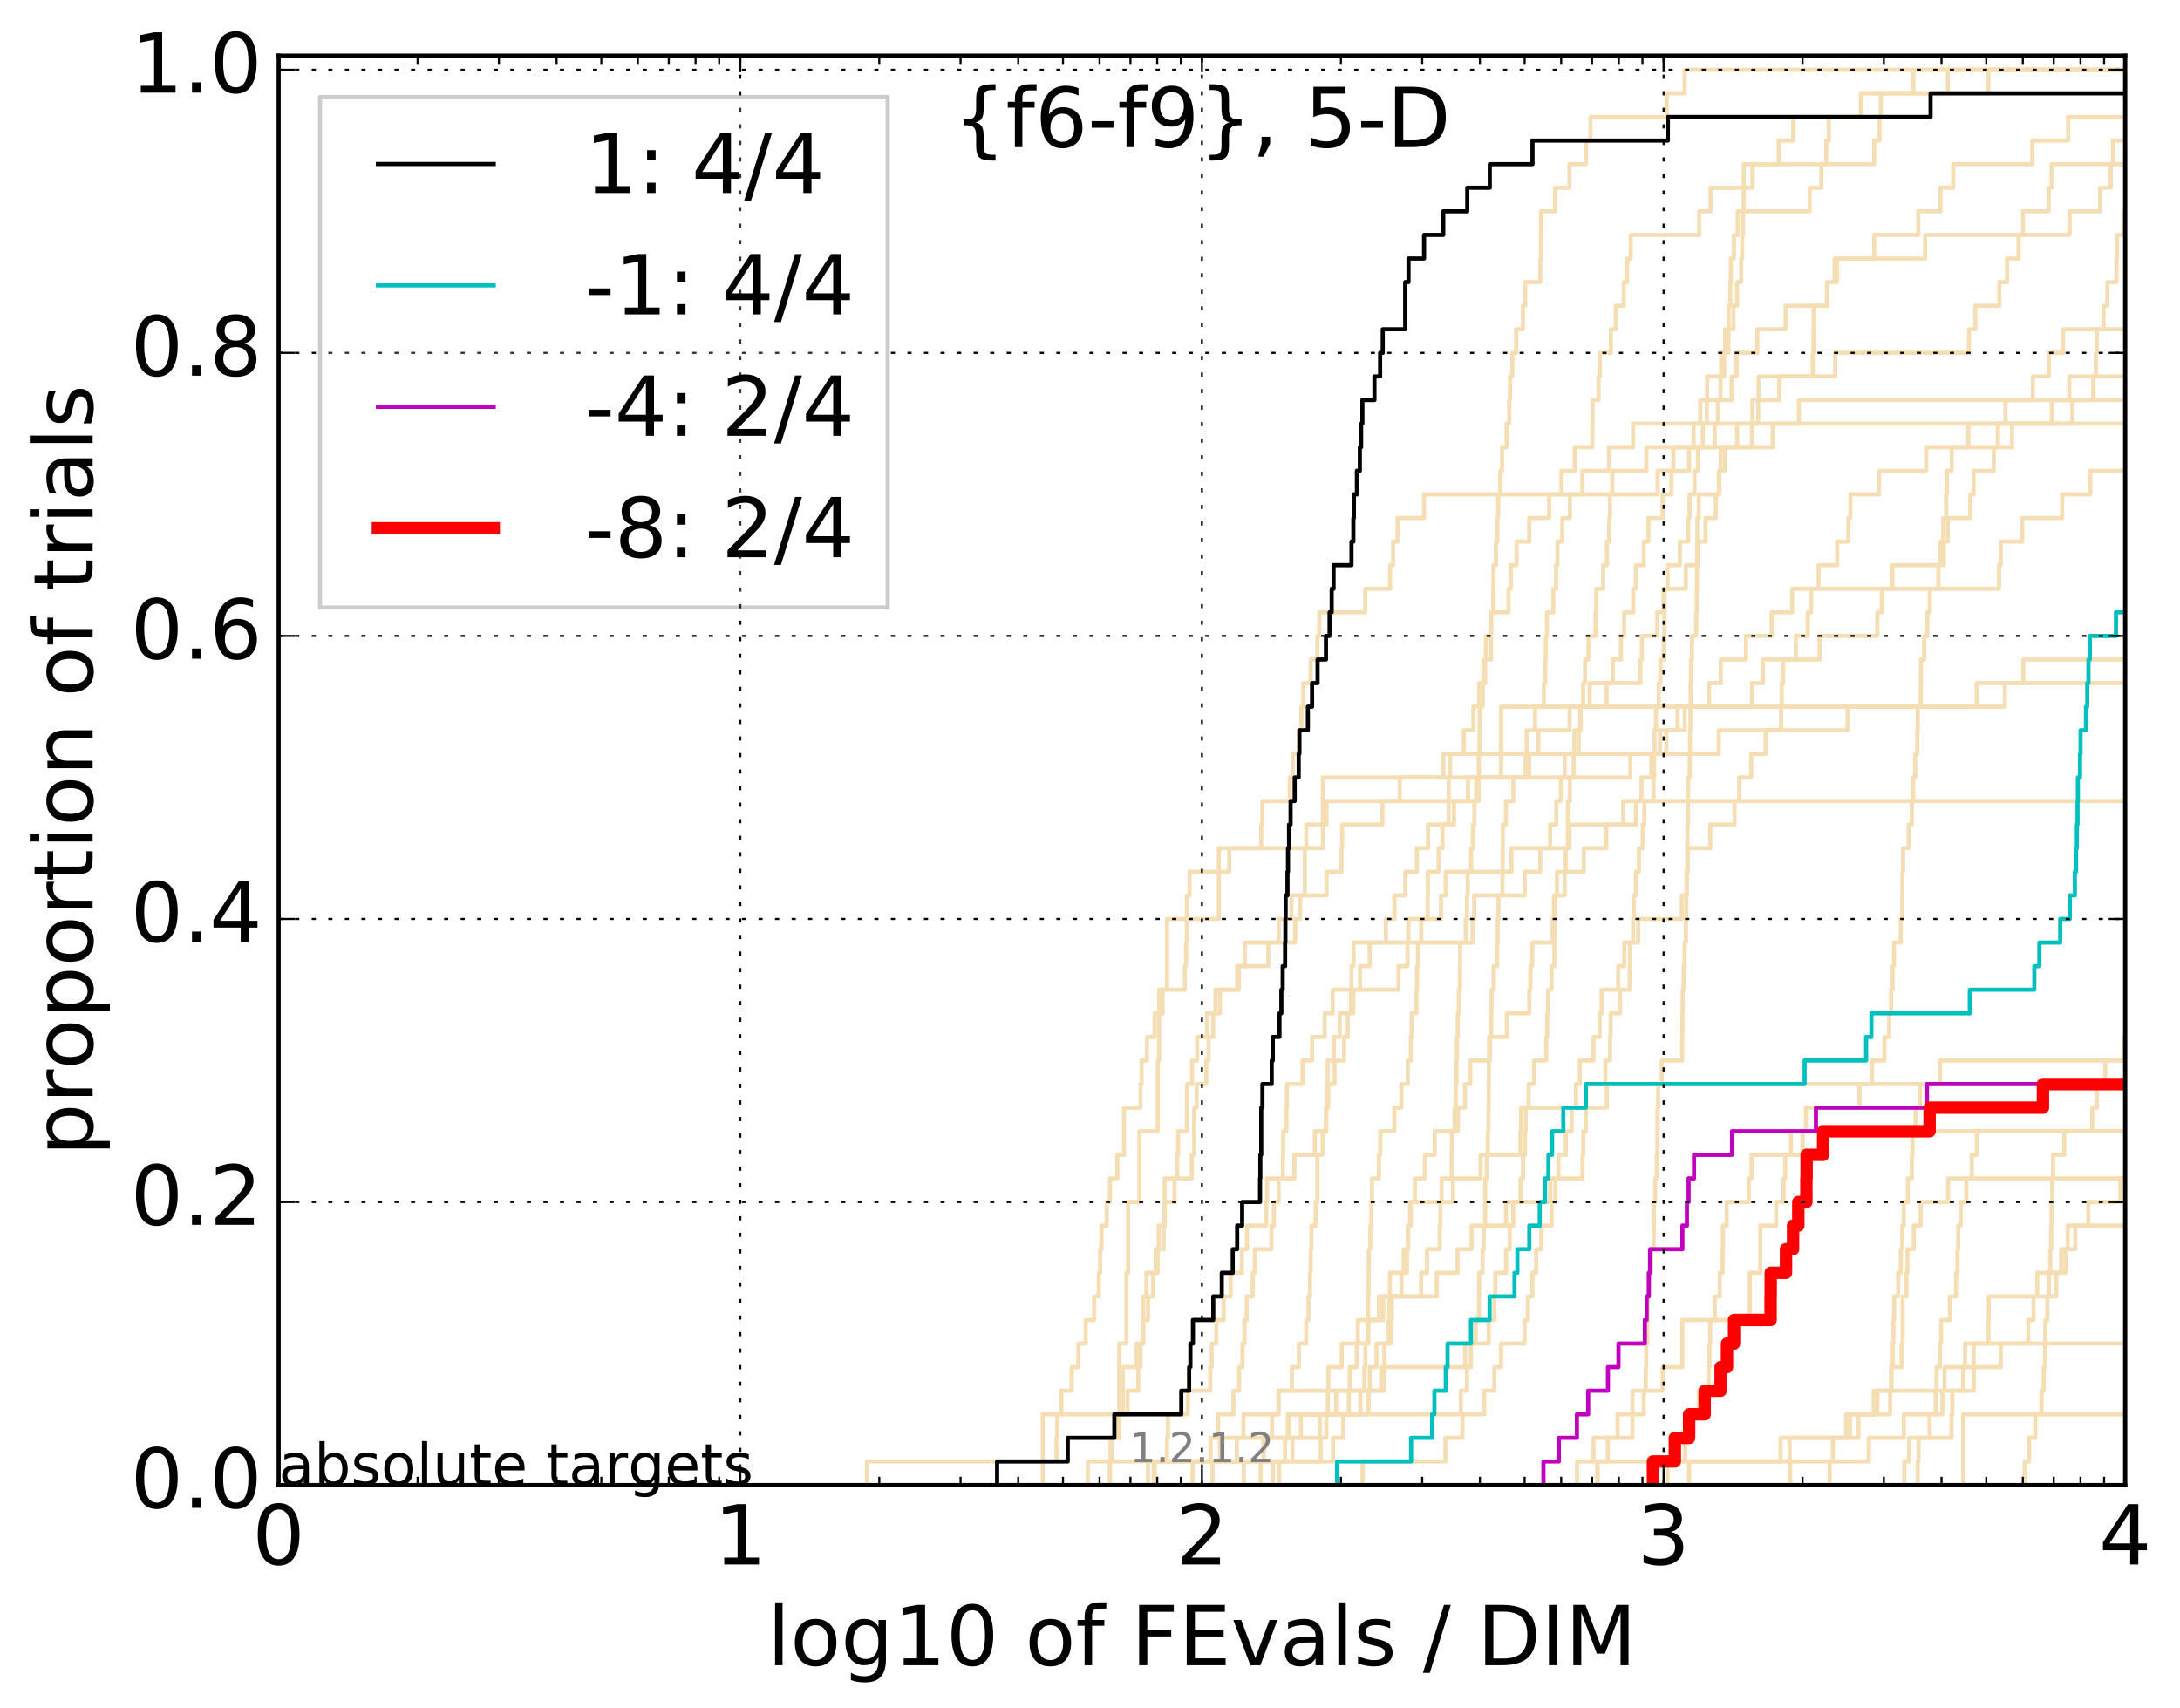 <?xml version="1.0" encoding="utf-8" standalone="no"?>
<!DOCTYPE svg PUBLIC "-//W3C//DTD SVG 1.1//EN"
  "http://www.w3.org/Graphics/SVG/1.1/DTD/svg11.dtd">
<!-- Created with matplotlib (http://matplotlib.org/) -->
<svg height="413pt" version="1.1" viewBox="0 0 527 413" width="527pt" xmlns="http://www.w3.org/2000/svg" xmlns:xlink="http://www.w3.org/1999/xlink">
 <defs>
  <style type="text/css">
*{stroke-linecap:butt;stroke-linejoin:round;stroke-miterlimit:100000;}
  </style>
 </defs>
 <g id="figure_1">
  <g id="patch_1">
   <path d="M 0 413.969 
L 527.324 413.969 
L 527.324 0 
L 0 0 
z
" style="fill:#ffffff;"/>
  </g>
  <g id="axes_1">
   <g id="patch_2">
    <path d="M 67.362 359.056 
L 513.763 359.056 
L 513.763 13.456 
L 67.362 13.456 
z
" style="fill:#ffffff;"/>
   </g>
   <g id="line2d_1">
    <path clip-path="url(#p599ae6d548)" d="M 304.747 359.056 
L 304.747 353.353 
L 305.536 353.353 
L 305.536 347.65 
L 307.489 347.65 
L 307.489 341.947 
L 309.036 341.947 
L 309.036 336.244 
L 312.301 336.244 
L 312.301 330.541 
L 314.004 330.541 
L 314.004 324.839 
L 315.764 324.839 
L 315.764 319.136 
L 316.337 319.136 
L 316.337 313.433 
L 316.678 313.433 
L 316.678 307.73 
L 316.847 307.73 
L 316.847 302.027 
L 317.016 302.027 
L 317.016 296.324 
L 318.071 296.324 
L 318.071 290.621 
L 318.454 290.621 
L 318.454 284.918 
L 318.454 284.918 
L 318.454 279.215 
L 319.745 279.215 
L 319.745 273.512 
L 320.64 273.512 
L 320.64 267.809 
L 320.899 267.809 
L 320.899 262.106 
L 320.951 262.106 
L 320.951 256.403 
L 322.48 256.403 
L 322.48 250.7 
L 323.865 250.7 
L 323.865 244.997 
L 326.614 244.997 
L 326.614 239.294 
L 338.088 239.294 
L 338.088 233.591 
L 340.257 233.591 
L 340.257 227.888 
L 340.465 227.888 
L 340.465 222.185 
L 348.34 222.185 
L 348.34 216.482 
L 349.474 216.482 
L 349.474 210.779 
L 365.403 210.779 
L 365.403 205.076 
L 379.413 205.076 
L 379.413 199.373 
L 395.468 199.373 
L 395.468 193.67 
L 395.468 193.67 
L 395.468 193.67 
L 513.763 193.67 
" style="fill:none;stroke:#f5deb3;stroke-linecap:square;"/>
   </g>
   <g id="line2d_2">
    <path clip-path="url(#p599ae6d548)" d="M 474.582 359.056 
L 474.582 341.947 
L 517.208 341.947 
L 517.208 324.839 
L 523.931 324.839 
L 523.931 307.73 
L 524.743 307.73 
L 524.743 290.621 
L 524.865 290.621 
L 524.865 273.512 
L 528.324 273.512 
" style="fill:none;stroke:#f5deb3;stroke-linecap:square;"/>
   </g>
   <g id="line2d_3">
    <path clip-path="url(#p599ae6d548)" d="M 209.558 359.056 
L 209.558 353.353 
L 255.391 353.353 
L 255.391 347.65 
L 255.591 347.65 
L 255.591 341.947 
L 256.578 341.947 
L 256.578 336.244 
L 259.054 336.244 
L 259.054 330.541 
L 260.697 330.541 
L 260.697 324.839 
L 262.46 324.839 
L 262.46 319.136 
L 264.494 319.136 
L 264.494 313.433 
L 265.642 313.433 
L 265.642 307.73 
L 265.965 307.73 
L 265.965 302.027 
L 266.286 302.027 
L 266.286 296.324 
L 267.549 296.324 
L 267.549 290.621 
L 268.322 290.621 
L 268.322 284.918 
L 270.129 284.918 
L 270.129 279.215 
L 271.727 279.215 
L 271.727 273.512 
L 271.727 273.512 
L 271.727 267.809 
L 275.706 267.809 
L 275.706 262.106 
L 275.968 262.106 
L 275.968 256.403 
L 277.261 256.403 
L 277.261 250.7 
L 279.137 250.7 
L 279.137 244.997 
L 281.062 244.997 
L 281.062 239.294 
L 286.415 239.294 
L 286.415 233.591 
L 286.731 233.591 
L 286.731 227.888 
L 286.94 227.888 
L 286.94 222.185 
L 286.94 222.185 
L 286.94 216.482 
L 287.563 216.482 
L 287.563 210.779 
L 297.167 210.779 
L 297.167 205.076 
L 304.891 205.076 
L 304.891 199.373 
L 305.179 199.373 
L 305.179 193.67 
L 311.803 193.67 
L 311.803 187.967 
L 312.486 187.967 
L 312.486 182.264 
L 313.944 182.264 
L 313.944 176.561 
L 314.598 176.561 
L 314.598 170.858 
L 315.068 170.858 
L 315.068 165.155 
L 316.847 165.155 
L 316.847 159.452 
L 318.454 159.452 
L 318.454 153.749 
L 318.943 153.749 
L 318.943 148.046 
L 330.038 148.046 
L 330.038 142.343 
L 336.046 142.343 
L 336.046 136.641 
L 336.761 136.641 
L 336.761 130.938 
L 337.833 130.938 
L 337.833 125.235 
L 344.259 125.235 
L 344.259 119.532 
L 382.52 119.532 
L 382.52 113.829 
L 388.95 113.829 
L 388.95 108.126 
L 394.784 108.126 
L 394.784 102.423 
L 425.026 102.423 
L 425.026 96.72 
L 425.147 96.72 
L 425.147 91.017 
L 443.651 91.017 
L 443.651 85.314 
L 475.988 85.314 
L 475.988 79.611 
L 477.523 79.611 
L 477.523 73.908 
L 483.339 73.908 
L 483.339 68.205 
L 485.198 68.205 
L 485.198 62.502 
L 487.968 62.502 
L 487.968 56.799 
L 489.039 56.799 
L 489.039 51.096 
L 495.267 51.096 
L 495.267 45.393 
L 495.975 45.393 
L 495.975 39.69 
L 495.975 39.69 
L 495.975 39.69 
L 513.763 39.69 
" style="fill:none;stroke:#f5deb3;stroke-linecap:square;"/>
   </g>
   <g id="line2d_4">
    <path clip-path="url(#p599ae6d548)" d="M 268.322 359.056 
L 268.322 353.353 
L 319.265 353.353 
L 319.265 347.65 
L 320.64 347.65 
L 320.64 341.947 
L 328.864 341.947 
L 328.864 336.244 
L 329.822 336.244 
L 329.822 330.541 
L 330.08 330.541 
L 330.08 324.839 
L 330.592 324.839 
L 330.592 319.136 
L 330.762 319.136 
L 330.762 313.433 
L 330.846 313.433 
L 330.846 307.73 
L 330.889 307.73 
L 330.889 302.027 
L 331.267 302.027 
L 331.267 296.324 
L 331.517 296.324 
L 331.517 290.621 
L 331.683 290.621 
L 331.683 284.918 
L 333.356 284.918 
L 333.356 279.215 
L 333.675 279.215 
L 333.675 273.512 
L 337.059 273.512 
L 337.059 267.809 
L 338.774 267.809 
L 338.774 262.106 
L 340.326 262.106 
L 340.326 256.403 
L 341.05 256.403 
L 341.05 250.7 
L 341.255 250.7 
L 341.255 244.997 
L 342.432 244.997 
L 342.432 239.294 
L 342.565 239.294 
L 342.565 233.591 
L 342.796 233.591 
L 342.796 227.888 
L 343.582 227.888 
L 343.582 222.185 
L 345.116 222.185 
L 345.116 216.482 
L 345.178 216.482 
L 345.178 210.779 
L 347.777 210.779 
L 347.777 205.076 
L 348.721 205.076 
L 348.721 199.373 
L 350.188 199.373 
L 350.188 193.67 
L 350.216 193.67 
L 350.216 187.967 
L 350.554 187.967 
L 350.554 182.264 
L 353.842 182.264 
L 353.842 176.561 
L 356.175 176.561 
L 356.175 170.858 
L 357.582 170.858 
L 357.582 165.155 
L 359.019 165.155 
L 359.019 159.452 
L 360.461 159.452 
L 360.461 153.749 
L 360.507 153.749 
L 360.507 148.046 
L 364.673 148.046 
L 364.673 142.343 
L 365.216 142.343 
L 365.216 136.641 
L 366.609 136.641 
L 366.609 130.938 
L 369.697 130.938 
L 369.697 125.235 
L 374.49 125.235 
L 374.49 119.532 
L 377.468 119.532 
L 377.468 113.829 
L 380.668 113.829 
L 380.668 108.126 
L 384.944 108.126 
L 384.944 102.423 
L 384.972 102.423 
L 384.972 96.72 
L 386.442 96.72 
L 386.442 91.017 
L 386.762 91.017 
L 386.762 85.314 
L 389.431 85.314 
L 389.431 79.611 
L 390.602 79.611 
L 390.602 73.908 
L 392.532 73.908 
L 392.532 68.205 
L 393.364 68.205 
L 393.364 62.502 
L 394.216 62.502 
L 394.216 56.799 
L 410.788 56.799 
L 410.788 51.096 
L 413.524 51.096 
L 413.524 45.393 
L 423.671 45.393 
L 423.671 39.69 
L 430 39.69 
L 430 33.987 
L 433.495 33.987 
L 433.495 28.284 
L 449.913 28.284 
L 449.913 22.581 
L 462.563 22.581 
L 462.563 16.878 
L 462.563 16.878 
L 462.563 16.878 
L 513.763 16.878 
" style="fill:none;stroke:#f5deb3;stroke-linecap:square;"/>
   </g>
   <g id="line2d_5">
    <path clip-path="url(#p599ae6d548)" d="M 329.389 359.056 
L 329.389 353.353 
L 349.417 353.353 
L 349.417 347.65 
L 353.552 347.65 
L 353.552 341.947 
L 358.806 341.947 
L 358.806 336.244 
L 361.234 336.244 
L 361.234 330.541 
L 362.875 330.541 
L 362.875 324.839 
L 368.548 324.839 
L 368.548 319.136 
L 369.355 319.136 
L 369.355 313.433 
L 370.449 313.433 
L 370.449 307.73 
L 371.354 307.73 
L 371.354 302.027 
L 372.583 302.027 
L 372.583 296.324 
L 375.07 296.324 
L 375.07 290.621 
L 376.01 290.621 
L 376.01 284.918 
L 376.737 284.918 
L 376.737 279.215 
L 378.521 279.215 
L 378.521 273.512 
L 379.937 273.512 
L 379.937 267.809 
L 380.984 267.809 
L 380.984 262.106 
L 381.92 262.106 
L 381.92 256.403 
L 385.192 256.403 
L 385.192 250.7 
L 386.709 250.7 
L 386.709 244.997 
L 387.173 244.997 
L 387.173 239.294 
L 391.201 239.294 
L 391.201 233.591 
L 392.638 233.591 
L 392.638 227.888 
L 396.01 227.888 
L 396.01 222.185 
L 406.552 222.185 
L 406.552 216.482 
L 407.706 216.482 
L 407.706 210.779 
L 408.034 210.779 
L 408.034 205.076 
L 413.448 205.076 
L 413.448 199.373 
L 419.307 199.373 
L 419.307 193.67 
L 420.444 193.67 
L 420.444 187.967 
L 423.334 187.967 
L 423.334 182.264 
L 426.842 182.264 
L 426.842 176.561 
L 430.564 176.561 
L 430.564 170.858 
L 430.704 170.858 
L 430.704 165.155 
L 431.068 165.155 
L 431.068 159.452 
L 434.13 159.452 
L 434.13 153.749 
L 437.029 153.749 
L 437.029 148.046 
L 437.834 148.046 
L 437.834 142.343 
L 439.63 142.343 
L 439.63 136.641 
L 444.114 136.641 
L 444.114 130.938 
L 446.831 130.938 
L 446.831 125.235 
L 447.322 125.235 
L 447.322 119.532 
L 454.251 119.532 
L 454.251 113.829 
L 465.633 113.829 
L 465.633 108.126 
L 486.398 108.126 
L 486.398 102.423 
L 496.013 102.423 
L 496.013 96.72 
L 528.324 96.72 
" style="fill:none;stroke:#f5deb3;stroke-linecap:square;"/>
   </g>
   <g id="line2d_6"/>
   <g id="line2d_7">
    <path clip-path="url(#p599ae6d548)" d="M 309.235 359.056 
L 309.235 353.353 
L 312.424 353.353 
L 312.424 347.65 
L 314.479 347.65 
L 314.479 341.947 
L 353.154 341.947 
L 353.154 336.244 
L 354.624 336.244 
L 354.624 330.541 
L 355.571 330.541 
L 355.571 324.839 
L 356.723 324.839 
L 356.723 319.136 
L 357.509 319.136 
L 357.509 313.433 
L 357.558 313.433 
L 357.558 307.73 
L 358.402 307.73 
L 358.402 302.027 
L 358.688 302.027 
L 358.688 296.324 
L 359.043 296.324 
L 359.043 290.621 
L 359.043 290.621 
L 359.043 284.918 
L 359.419 284.918 
L 359.419 279.215 
L 359.653 279.215 
L 359.653 273.512 
L 359.816 273.512 
L 359.816 267.809 
L 359.862 267.809 
L 359.862 262.106 
L 359.931 262.106 
L 359.931 256.403 
L 360.163 256.403 
L 360.163 250.7 
L 360.484 250.7 
L 360.484 244.997 
L 360.576 244.997 
L 360.576 239.294 
L 361.076 239.294 
L 361.076 233.591 
L 361.929 233.591 
L 361.929 227.888 
L 362.062 227.888 
L 362.062 222.185 
L 362.239 222.185 
L 362.239 216.482 
L 363.201 216.482 
L 363.201 210.779 
L 363.244 210.779 
L 363.244 205.076 
L 363.288 205.076 
L 363.288 199.373 
L 364.039 199.373 
L 364.039 193.67 
L 365.835 193.67 
L 365.835 187.967 
L 368.799 187.967 
L 368.799 182.264 
L 369.068 182.264 
L 369.068 176.561 
L 371.098 176.561 
L 371.098 170.858 
L 373.204 170.858 
L 373.204 165.155 
L 373.573 165.155 
L 373.573 159.452 
L 373.712 159.452 
L 373.712 153.749 
L 373.956 153.749 
L 373.956 148.046 
L 375.492 148.046 
L 375.492 142.343 
L 376.176 142.343 
L 376.176 136.641 
L 376.507 136.641 
L 376.507 130.938 
L 377.661 130.938 
L 377.661 125.235 
L 379.506 125.235 
L 379.506 119.532 
L 400.725 119.532 
L 400.725 113.829 
L 404.536 113.829 
L 404.536 108.126 
L 409.422 108.126 
L 409.422 102.423 
L 411.039 102.423 
L 411.039 96.72 
L 418.608 96.72 
L 418.608 91.017 
L 419.801 91.017 
L 419.801 85.314 
L 424.832 85.314 
L 424.832 79.611 
L 431.652 79.611 
L 431.652 73.908 
L 441.753 73.908 
L 441.753 68.205 
L 443.503 68.205 
L 443.503 62.502 
L 453.082 62.502 
L 453.082 56.799 
L 463.728 56.799 
L 463.728 51.096 
L 469.106 51.096 
L 469.106 45.393 
L 472.183 45.393 
L 472.183 39.69 
L 491.279 39.69 
L 491.279 33.987 
L 499.944 33.987 
L 499.944 28.284 
L 528.324 28.284 
" style="fill:none;stroke:#f5deb3;stroke-linecap:square;"/>
   </g>
   <g id="line2d_8">
    <path clip-path="url(#p599ae6d548)" d="M 463.592 359.056 
L 463.592 353.353 
L 463.799 353.353 
L 463.799 347.65 
L 466.463 347.65 
L 466.463 341.947 
L 467.948 341.947 
L 467.948 336.244 
L 468.147 336.244 
L 468.147 330.541 
L 468.95 330.541 
L 468.95 324.839 
L 469.237 324.839 
L 469.237 319.136 
L 471.353 319.136 
L 471.353 313.433 
L 472.854 313.433 
L 472.854 307.73 
L 473.198 307.73 
L 473.198 302.027 
L 473.379 302.027 
L 473.379 296.324 
L 473.982 296.324 
L 473.982 290.621 
L 475.337 290.621 
L 475.337 284.918 
L 515.664 284.918 
L 515.664 279.215 
L 516.585 279.215 
L 516.585 273.512 
L 517.39 273.512 
L 517.39 267.809 
L 517.733 267.809 
L 517.733 262.106 
L 517.93 262.106 
L 517.93 256.403 
L 518.38 256.403 
L 518.38 250.7 
L 518.942 250.7 
L 518.942 244.997 
L 519.261 244.997 
L 519.261 239.294 
L 519.42 239.294 
L 519.42 233.591 
L 519.48 233.591 
L 519.48 227.888 
L 519.838 227.888 
L 519.838 222.185 
L 520.121 222.185 
L 520.121 216.482 
L 520.442 216.482 
L 520.442 210.779 
L 520.964 210.779 
L 520.964 205.076 
L 521.86 205.076 
L 521.86 199.373 
L 528.324 199.373 
" style="fill:none;stroke:#f5deb3;stroke-linecap:square;"/>
   </g>
   <g id="line2d_9">
    <path clip-path="url(#p599ae6d548)" d="M 277.515 359.056 
L 277.515 353.353 
L 298.993 353.353 
L 298.993 347.65 
L 311.3 347.65 
L 311.3 341.947 
L 330.846 341.947 
L 330.846 336.244 
L 333.874 336.244 
L 333.874 330.541 
L 334.661 330.541 
L 334.661 324.839 
L 335.703 324.839 
L 335.703 319.136 
L 335.894 319.136 
L 335.894 313.433 
L 343.549 313.433 
L 343.549 307.73 
L 344.99 307.73 
L 344.99 302.027 
L 348.015 302.027 
L 348.015 296.324 
L 348.192 296.324 
L 348.192 290.621 
L 348.487 290.621 
L 348.487 284.918 
L 350.946 284.918 
L 350.946 279.215 
L 350.974 279.215 
L 350.974 273.512 
L 351.639 273.512 
L 351.639 267.809 
L 351.913 267.809 
L 351.913 262.106 
L 352.104 262.106 
L 352.104 256.403 
L 352.185 256.403 
L 352.185 250.7 
L 352.402 250.7 
L 352.402 244.997 
L 352.672 244.997 
L 352.672 239.294 
L 352.914 239.294 
L 352.914 233.591 
L 352.967 233.591 
L 352.967 227.888 
L 354.339 227.888 
L 354.339 222.185 
L 354.624 222.185 
L 354.624 216.482 
L 354.804 216.482 
L 354.804 210.779 
L 355.622 210.779 
L 355.622 205.076 
L 356.075 205.076 
L 356.075 199.373 
L 356.425 199.373 
L 356.425 193.67 
L 357.436 193.67 
L 357.436 187.967 
L 357.484 187.967 
L 357.484 182.264 
L 357.655 182.264 
L 357.655 176.561 
L 357.703 176.561 
L 357.703 170.858 
L 358.449 170.858 
L 358.449 165.155 
L 358.664 165.155 
L 358.664 159.452 
L 359.208 159.452 
L 359.208 153.749 
L 360.393 153.749 
L 360.393 148.046 
L 360.986 148.046 
L 360.986 142.343 
L 361.031 142.343 
L 361.031 136.641 
L 361.639 136.641 
L 361.639 130.938 
L 361.973 130.938 
L 361.973 125.235 
L 362.172 125.235 
L 362.172 119.532 
L 362.679 119.532 
L 362.679 113.829 
L 363.114 113.829 
L 363.114 108.126 
L 364.209 108.126 
L 364.209 102.423 
L 364.841 102.423 
L 364.841 96.72 
L 365.029 96.72 
L 365.029 91.017 
L 365.589 91.017 
L 365.589 85.314 
L 366.508 85.314 
L 366.508 79.611 
L 368.158 79.611 
L 368.158 73.908 
L 368.722 73.908 
L 368.722 68.205 
L 372.351 68.205 
L 372.351 62.502 
L 372.476 62.502 
L 372.476 56.799 
L 372.512 56.799 
L 372.512 51.096 
L 375.927 51.096 
L 375.927 45.393 
L 379.413 45.393 
L 379.413 39.69 
L 383.356 39.69 
L 383.356 33.987 
L 384.485 33.987 
L 384.485 28.284 
L 402.912 28.284 
L 402.912 22.581 
L 407.246 22.581 
L 407.246 16.878 
L 407.246 16.878 
L 407.246 16.878 
L 513.763 16.878 
" style="fill:none;stroke:#f5deb3;stroke-linecap:square;"/>
   </g>
   <g id="line2d_10">
    <path clip-path="url(#p599ae6d548)" d="M 432.768 359.056 
L 432.768 353.353 
L 451.78 353.353 
L 451.78 347.65 
L 460.251 347.65 
L 460.251 341.947 
L 469.567 341.947 
L 469.567 336.244 
L 477.168 336.244 
L 477.168 330.541 
L 483.677 330.541 
L 483.677 324.839 
L 490.307 324.839 
L 490.307 319.136 
L 491.589 319.136 
L 491.589 313.433 
L 492.487 313.433 
L 492.487 307.73 
L 499.3 307.73 
L 499.3 302.027 
L 501.672 302.027 
L 501.672 296.324 
L 528.324 296.324 
" style="fill:none;stroke:#f5deb3;stroke-linecap:square;"/>
   </g>
   <g id="line2d_11">
    <path clip-path="url(#p599ae6d548)" d="M 279.137 359.056 
L 279.137 353.353 
L 322.229 353.353 
L 322.229 347.65 
L 324.735 347.65 
L 324.735 341.947 
L 326.058 341.947 
L 326.058 336.244 
L 331.141 336.244 
L 331.141 330.541 
L 332.751 330.541 
L 332.751 324.839 
L 336.273 324.839 
L 336.273 319.136 
L 336.461 319.136 
L 336.461 313.433 
L 338.81 313.433 
L 338.81 307.73 
L 339.344 307.73 
L 339.344 302.027 
L 340.43 302.027 
L 340.43 296.324 
L 341.05 296.324 
L 341.05 290.621 
L 351.252 290.621 
L 351.252 284.918 
L 357.897 284.918 
L 357.897 279.215 
L 367.528 279.215 
L 367.528 273.512 
L 367.687 273.512 
L 367.687 267.809 
L 388.425 267.809 
L 388.425 262.106 
L 518.51 262.106 
L 518.51 256.403 
L 520.697 256.403 
L 520.697 250.7 
L 528.324 250.7 
" style="fill:none;stroke:#f5deb3;stroke-linecap:square;"/>
   </g>
   <g id="line2d_12">
    <path clip-path="url(#p599ae6d548)" d="M 262.976 359.056 
L 262.976 353.353 
L 268.78 353.353 
L 268.78 347.65 
L 270.57 347.65 
L 270.57 341.947 
L 271.441 341.947 
L 271.441 336.244 
L 271.441 336.244 
L 271.441 330.541 
L 274.775 330.541 
L 274.775 324.839 
L 276.36 324.839 
L 276.36 319.136 
L 276.36 319.136 
L 276.36 313.433 
L 277.133 313.433 
L 277.133 307.73 
L 279.382 307.73 
L 279.382 302.027 
L 280.109 302.027 
L 280.109 296.324 
L 281.531 296.324 
L 281.531 290.621 
L 281.531 290.621 
L 281.531 284.918 
L 288.076 284.918 
L 288.076 279.215 
L 288.684 279.215 
L 288.684 273.512 
L 288.684 273.512 
L 288.684 267.809 
L 289.285 267.809 
L 289.285 262.106 
L 291.617 262.106 
L 291.617 256.403 
L 292.183 256.403 
L 292.183 250.7 
L 293.295 250.7 
L 293.295 244.997 
L 294.916 244.997 
L 294.916 239.294 
L 299.479 239.294 
L 299.479 233.591 
L 300.91 233.591 
L 300.91 227.888 
L 309.103 227.888 
L 309.103 222.185 
L 312.177 222.185 
L 312.177 216.482 
L 315.417 216.482 
L 315.417 210.779 
L 315.417 210.779 
L 315.417 205.076 
L 315.764 205.076 
L 315.764 199.373 
L 320.692 199.373 
L 320.692 193.67 
L 356.847 193.67 
L 356.847 187.967 
L 369.66 187.967 
L 369.66 182.264 
L 415.493 182.264 
L 415.493 176.561 
L 446.638 176.561 
L 446.638 170.858 
L 484.668 170.858 
L 484.668 165.155 
L 489.121 165.155 
L 489.121 159.452 
L 528.277 159.452 
L 528.277 153.749 
L 528.324 153.749 
" style="fill:none;stroke:#f5deb3;stroke-linecap:square;"/>
   </g>
   <g id="line2d_13">
    <path clip-path="url(#p599ae6d548)" d="M 381.238 359.056 
L 381.238 353.353 
L 385.233 353.353 
L 385.233 347.65 
L 394.637 347.65 
L 394.637 341.947 
L 394.637 341.947 
L 394.637 336.244 
L 401.929 336.244 
L 401.929 330.541 
L 406.702 330.541 
L 406.702 324.839 
L 406.702 324.839 
L 406.702 319.136 
L 422.995 319.136 
L 422.995 313.433 
L 422.995 313.433 
L 422.995 307.73 
L 425.526 307.73 
L 425.526 302.027 
L 425.526 302.027 
L 425.526 296.324 
L 429.379 296.324 
L 429.379 290.621 
L 431.18 290.621 
L 431.18 284.918 
L 431.573 284.918 
L 431.573 279.215 
L 435.761 279.215 
L 435.761 273.512 
L 435.761 273.512 
L 435.761 273.512 
L 513.763 273.512 
" style="fill:none;stroke:#f5deb3;stroke-linecap:square;"/>
   </g>
   <g id="line2d_14">
    <path clip-path="url(#p599ae6d548)" d="M 300.674 359.056 
L 300.674 353.353 
L 305.394 353.353 
L 305.394 347.65 
L 319.05 347.65 
L 319.05 341.947 
L 322.979 341.947 
L 322.979 336.244 
L 326.29 336.244 
L 326.29 330.541 
L 327.977 330.541 
L 327.977 324.839 
L 330.804 324.839 
L 330.804 319.136 
L 334.348 319.136 
L 334.348 313.433 
L 336.008 313.433 
L 336.008 307.73 
L 340.117 307.73 
L 340.117 302.027 
L 340.326 302.027 
L 340.326 296.324 
L 340.878 296.324 
L 340.878 290.621 
L 342.032 290.621 
L 342.032 284.918 
L 344.451 284.918 
L 344.451 279.215 
L 346.846 279.215 
L 346.846 273.512 
L 352.429 273.512 
L 352.429 267.809 
L 354.13 267.809 
L 354.13 262.106 
L 355.444 262.106 
L 355.444 256.403 
L 359.978 256.403 
L 359.978 250.7 
L 364.251 250.7 
L 364.251 244.997 
L 369.697 244.997 
L 369.697 239.294 
L 369.962 239.294 
L 369.962 233.591 
L 370.412 233.591 
L 370.412 227.888 
L 375.324 227.888 
L 375.324 222.185 
L 375.627 222.185 
L 375.627 216.482 
L 376.375 216.482 
L 376.375 210.779 
L 382.867 210.779 
L 382.867 205.076 
L 388.309 205.076 
L 388.309 199.373 
L 392.425 199.373 
L 392.425 193.67 
L 396.807 193.67 
L 396.807 187.967 
L 399.214 187.967 
L 399.214 182.264 
L 402.816 182.264 
L 402.816 176.561 
L 405.532 176.561 
L 405.532 170.858 
L 413.132 170.858 
L 413.132 165.155 
L 415.984 165.155 
L 415.984 159.452 
L 422.078 159.452 
L 422.078 153.749 
L 428.294 153.749 
L 428.294 148.046 
L 433.24 148.046 
L 433.24 142.343 
L 483.252 142.343 
L 483.252 136.641 
L 483.684 136.641 
L 483.684 130.938 
L 488.871 130.938 
L 488.871 125.235 
L 498.51 125.235 
L 498.51 119.532 
L 505.315 119.532 
L 505.315 113.829 
L 505.315 113.829 
L 505.315 113.829 
L 513.763 113.829 
" style="fill:none;stroke:#f5deb3;stroke-linecap:square;"/>
   </g>
   <g id="line2d_15">
    <path clip-path="url(#p599ae6d548)" d="M 522.181 359.056 
L 522.181 353.353 
L 528.324 353.353 
" style="fill:none;stroke:#f5deb3;stroke-linecap:square;"/>
   </g>
   <g id="line2d_16">
    <path clip-path="url(#p599ae6d548)" d="M 460.359 359.056 
L 460.359 353.353 
L 461.52 353.353 
L 461.52 347.65 
L 471.767 347.65 
L 471.767 341.947 
L 471.944 341.947 
L 471.944 336.244 
L 474.617 336.244 
L 474.617 330.541 
L 475.036 330.541 
L 475.036 324.839 
L 480.678 324.839 
L 480.678 319.136 
L 480.764 319.136 
L 480.764 313.433 
L 497.075 313.433 
L 497.075 307.73 
L 498.251 307.73 
L 498.251 302.027 
L 499.858 302.027 
L 499.858 296.324 
L 504.824 296.324 
L 504.824 290.621 
L 512.583 290.621 
L 512.583 284.918 
L 528.324 284.918 
" style="fill:none;stroke:#f5deb3;stroke-linecap:square;"/>
   </g>
   <g id="line2d_17">
    <path clip-path="url(#p599ae6d548)" d="M 386.132 359.056 
L 386.132 353.353 
L 407.377 353.353 
L 407.377 347.65 
L 409.313 347.65 
L 409.313 341.947 
L 410.658 341.947 
L 410.658 336.244 
L 413.016 336.244 
L 413.016 330.541 
L 413.255 330.541 
L 413.255 324.839 
L 413.448 324.839 
L 413.448 319.136 
L 414.519 319.136 
L 414.519 313.433 
L 415.735 313.433 
L 415.735 307.73 
L 416.433 307.73 
L 416.433 302.027 
L 416.506 302.027 
L 416.506 296.324 
L 417.413 296.324 
L 417.413 290.621 
L 422.735 290.621 
L 422.735 284.918 
L 423.428 284.918 
L 423.428 279.215 
L 432.958 279.215 
L 432.958 273.512 
L 436.555 273.512 
L 436.555 267.809 
L 449.524 267.809 
L 449.524 262.106 
L 452.55 262.106 
L 452.55 256.403 
L 455.537 256.403 
L 455.537 250.7 
L 456.69 250.7 
L 456.69 244.997 
L 457.151 244.997 
L 457.151 239.294 
L 457.529 239.294 
L 457.529 233.591 
L 457.865 233.591 
L 457.865 227.888 
L 459.487 227.888 
L 459.487 222.185 
L 459.851 222.185 
L 459.851 216.482 
L 459.887 216.482 
L 459.887 210.779 
L 460.048 210.779 
L 460.048 205.076 
L 461.409 205.076 
L 461.409 199.373 
L 462.16 199.373 
L 462.16 193.67 
L 462.462 193.67 
L 462.462 187.967 
L 462.988 187.967 
L 462.988 182.264 
L 463.469 182.264 
L 463.469 176.561 
L 463.63 176.561 
L 463.63 170.858 
L 464.336 170.858 
L 464.336 165.155 
L 464.371 165.155 
L 464.371 159.452 
L 465.16 159.452 
L 465.16 153.749 
L 465.928 153.749 
L 465.928 148.046 
L 466.517 148.046 
L 466.517 142.343 
L 468.577 142.343 
L 468.577 136.641 
L 469.053 136.641 
L 469.053 130.938 
L 469.743 130.938 
L 469.743 125.235 
L 470.463 125.235 
L 470.463 119.532 
L 470.629 119.532 
L 470.629 113.829 
L 471.822 113.829 
L 471.822 108.126 
L 475.838 108.126 
L 475.838 102.423 
L 500.984 102.423 
L 500.984 96.72 
L 506.016 96.72 
L 506.016 91.017 
L 506.672 91.017 
L 506.672 85.314 
L 506.87 85.314 
L 506.87 79.611 
L 508.507 79.611 
L 508.507 73.908 
L 509.426 73.908 
L 509.426 68.205 
L 511.633 68.205 
L 511.633 62.502 
L 511.763 62.502 
L 511.763 56.799 
L 513.499 56.799 
L 513.499 51.096 
L 514.054 51.096 
L 514.054 45.393 
L 516.578 45.393 
L 516.578 39.69 
L 519.763 39.69 
L 519.763 33.987 
L 521.131 33.987 
L 521.131 28.284 
L 521.707 28.284 
L 521.707 22.581 
L 522.083 22.581 
L 522.083 16.878 
L 522.083 16.878 
" style="fill:none;stroke:#f5deb3;stroke-linecap:square;"/>
   </g>
   <g id="line2d_18">
    <path clip-path="url(#p599ae6d548)" d="M 268.322 359.056 
L 268.322 353.353 
L 268.475 353.353 
L 268.475 347.65 
L 270.129 347.65 
L 270.129 341.947 
L 272.578 341.947 
L 272.578 336.244 
L 275.176 336.244 
L 275.176 330.541 
L 275.706 330.541 
L 275.706 324.839 
L 276.36 324.839 
L 276.36 319.136 
L 277.515 319.136 
L 277.515 313.433 
L 278.768 313.433 
L 278.768 307.73 
L 279.868 307.73 
L 279.868 302.027 
L 281.297 302.027 
L 281.297 296.324 
L 281.531 296.324 
L 281.531 290.621 
L 283.924 290.621 
L 283.924 284.918 
L 284.586 284.918 
L 284.586 279.215 
L 284.805 279.215 
L 284.805 273.512 
L 286.94 273.512 
L 286.94 267.809 
L 286.94 267.809 
L 286.94 262.106 
L 288.178 262.106 
L 288.178 256.403 
L 289.385 256.403 
L 289.385 250.7 
L 291.806 250.7 
L 291.806 244.997 
L 293.841 244.997 
L 293.841 239.294 
L 299.074 239.294 
L 299.074 233.591 
L 306.592 233.591 
L 306.592 227.888 
L 313.099 227.888 
L 313.099 222.185 
L 314.302 222.185 
L 314.302 216.482 
L 320.692 216.482 
L 320.692 210.779 
L 324.302 210.779 
L 324.302 205.076 
L 324.447 205.076 
L 324.447 199.373 
L 334.19 199.373 
L 334.19 193.67 
L 338.378 193.67 
L 338.378 187.967 
L 348.925 187.967 
L 348.925 182.264 
L 371.882 182.264 
L 371.882 176.561 
L 379.444 176.561 
L 379.444 170.858 
L 388.399 170.858 
L 388.399 165.155 
L 389.883 165.155 
L 389.883 159.452 
L 391.853 159.452 
L 391.853 153.749 
L 392.626 153.749 
L 392.626 148.046 
L 394.818 148.046 
L 394.818 142.343 
L 395.446 142.343 
L 395.446 136.641 
L 397.377 136.641 
L 397.377 130.938 
L 398.477 130.938 
L 398.477 125.235 
L 401.909 125.235 
L 401.909 119.532 
L 404.063 119.532 
L 404.063 113.829 
L 408.325 113.829 
L 408.325 108.126 
L 428.537 108.126 
L 428.537 102.423 
L 428.537 102.423 
L 428.537 102.423 
L 513.763 102.423 
" style="fill:none;stroke:#f5deb3;stroke-linecap:square;"/>
   </g>
   <g id="line2d_19">
    <path clip-path="url(#p599ae6d548)" d="M 442.302 359.056 
L 442.302 357.155 
L 442.302 357.155 
L 442.302 357.155 
L 442.302 355.254 
L 442.302 355.254 
L 442.302 355.254 
L 442.302 353.353 
L 443.071 353.353 
L 443.071 347.65 
L 447.215 347.65 
L 447.215 341.947 
L 452.953 341.947 
L 452.953 336.244 
L 457.141 336.244 
L 457.141 330.541 
L 459.698 330.541 
L 459.698 324.839 
L 459.963 324.839 
L 459.966 313.433 
L 460.861 313.433 
L 460.861 307.73 
L 461.103 307.73 
L 461.103 302.027 
L 462.641 302.027 
L 462.641 296.324 
L 464.296 296.324 
L 464.296 290.621 
L 470.951 290.621 
L 470.951 284.918 
L 476.672 284.918 
L 476.672 279.215 
L 477.892 279.215 
L 477.892 273.512 
L 505.795 273.512 
L 505.795 267.809 
L 506.893 267.809 
L 506.893 262.106 
L 508.944 262.106 
L 508.944 256.403 
L 513.467 256.403 
L 513.467 250.7 
L 516.473 250.7 
L 516.473 244.997 
L 517.099 244.997 
L 517.099 239.294 
L 518.777 239.294 
L 518.777 233.591 
L 520.458 233.591 
L 520.458 227.888 
L 522.589 227.888 
L 522.589 222.185 
L 524.077 222.185 
L 524.077 216.482 
L 524.591 216.482 
L 524.591 210.779 
L 524.796 210.779 
L 524.796 205.076 
L 526.286 205.076 
L 526.286 199.373 
L 526.756 199.373 
L 526.756 193.67 
L 528.324 193.67 
L 528.324 193.67 
" style="fill:none;stroke:#f5deb3;stroke-linecap:square;"/>
   </g>
   <g id="line2d_20">
    <path clip-path="url(#p599ae6d548)" d="M 288.28 359.056 
L 288.28 353.353 
L 292.649 353.353 
L 292.649 347.65 
L 294.471 347.65 
L 294.471 341.947 
L 298.172 341.947 
L 298.172 336.244 
L 299.56 336.244 
L 299.56 330.541 
L 300.358 330.541 
L 300.358 324.839 
L 300.831 324.839 
L 300.831 319.136 
L 301.377 319.136 
L 301.377 313.433 
L 302.829 313.433 
L 302.829 307.73 
L 303.353 307.73 
L 303.353 302.027 
L 307.352 302.027 
L 307.352 296.324 
L 307.965 296.324 
L 307.965 290.621 
L 309.103 290.621 
L 309.103 284.918 
L 310.149 284.918 
L 310.149 279.215 
L 310.214 279.215 
L 310.214 273.512 
L 310.983 273.512 
L 310.983 267.809 
L 311.11 267.809 
L 311.11 262.106 
L 314.892 262.106 
L 314.892 256.403 
L 317.184 256.403 
L 317.184 250.7 
L 320.221 250.7 
L 320.221 244.997 
L 322.178 244.997 
L 322.178 239.294 
L 326.706 239.294 
L 326.706 233.591 
L 327.209 233.591 
L 327.209 227.888 
L 335.05 227.888 
L 335.05 222.185 
L 337.096 222.185 
L 337.096 216.482 
L 339.732 216.482 
L 339.732 210.779 
L 342.532 210.779 
L 342.532 205.076 
L 345.21 205.076 
L 345.21 199.373 
L 351.501 199.373 
L 351.501 193.67 
L 354.882 193.67 
L 354.882 187.967 
L 394.125 187.967 
L 394.125 182.264 
L 401.281 182.264 
L 401.281 176.561 
L 407.263 176.561 
L 407.263 170.858 
L 423.578 170.858 
L 423.578 165.155 
L 426.203 165.155 
L 426.203 159.452 
L 439.871 159.452 
L 439.871 153.749 
L 453.819 153.749 
L 453.819 148.046 
L 454.898 148.046 
L 454.898 142.343 
L 457.486 142.343 
L 457.486 136.641 
L 469.877 136.641 
L 469.877 130.938 
L 470.862 130.938 
L 470.862 125.235 
L 476.296 125.235 
L 476.296 119.532 
L 477.114 119.532 
L 477.114 113.829 
L 481.985 113.829 
L 481.985 108.126 
L 482.976 108.126 
L 482.976 102.423 
L 484.8 102.423 
L 484.8 96.72 
L 491.439 96.72 
L 491.439 91.017 
L 495.314 91.017 
L 495.314 85.314 
L 498.739 85.314 
L 498.739 79.611 
L 527.063 79.611 
L 527.063 73.908 
L 528.324 73.908 
" style="fill:none;stroke:#f5deb3;stroke-linecap:square;"/>
   </g>
   <g id="line2d_21"/>
   <g id="line2d_22">
    <path clip-path="url(#p599ae6d548)" d="M 278.891 359.056 
L 278.891 353.353 
L 282.112 353.353 
L 282.112 347.65 
L 282.342 347.65 
L 282.342 341.947 
L 287.149 341.947 
L 287.149 336.244 
L 292.556 336.244 
L 292.556 330.541 
L 292.927 330.541 
L 292.927 324.839 
L 294.022 324.839 
L 294.022 319.136 
L 295.794 319.136 
L 295.794 313.433 
L 297.504 313.433 
L 297.504 307.73 
L 300.2 307.73 
L 300.2 302.027 
L 301.455 302.027 
L 301.455 296.324 
L 306.102 296.324 
L 306.102 290.621 
L 306.313 290.621 
L 306.313 284.918 
L 312.916 284.918 
L 312.916 279.215 
L 317.851 279.215 
L 317.851 273.512 
L 320.535 273.512 
L 320.535 267.809 
L 321.106 267.809 
L 321.106 262.106 
L 322.631 262.106 
L 322.631 256.403 
L 324.926 256.403 
L 324.926 250.7 
L 325.824 250.7 
L 325.824 244.997 
L 327.164 244.997 
L 327.164 239.294 
L 328.776 239.294 
L 328.776 233.591 
L 331.099 233.591 
L 331.099 227.888 
L 355.975 227.888 
L 355.975 222.185 
L 356.375 222.185 
L 356.375 216.482 
L 368.586 216.482 
L 368.586 210.779 
L 372.333 210.779 
L 372.333 205.076 
L 374.747 205.076 
L 374.747 199.373 
L 376.21 199.373 
L 376.21 193.67 
L 377.323 193.67 
L 377.323 187.967 
L 378.252 187.967 
L 378.252 182.264 
L 380.592 182.264 
L 380.592 176.561 
L 382.126 176.561 
L 382.126 170.858 
L 384.276 170.858 
L 384.276 165.155 
L 396.579 165.155 
L 396.579 159.452 
L 396.915 159.452 
L 396.915 153.749 
L 400.636 153.749 
L 400.636 148.046 
L 402.162 148.046 
L 402.162 142.343 
L 407.533 142.343 
L 407.533 136.641 
L 410.585 136.641 
L 410.585 130.938 
L 412.298 130.938 
L 412.298 125.235 
L 414.781 125.235 
L 414.781 119.532 
L 415.662 119.532 
L 415.662 113.829 
L 417.015 113.829 
L 417.015 108.126 
L 419.949 108.126 
L 419.949 102.423 
L 434.871 102.423 
L 434.871 96.72 
L 500.246 96.72 
L 500.246 91.017 
L 527.417 91.017 
L 527.417 85.314 
L 528.324 85.314 
" style="fill:none;stroke:#f5deb3;stroke-linecap:square;"/>
   </g>
   <g id="line2d_23">
    <path clip-path="url(#p599ae6d548)" d="M 408.342 359.056 
L 408.342 353.353 
L 430.445 353.353 
L 430.445 347.65 
L 449.253 347.65 
L 449.253 341.947 
L 456.919 341.947 
L 456.919 336.244 
L 457.288 336.244 
L 457.288 330.541 
L 457.548 330.541 
L 457.548 324.839 
L 457.727 324.839 
L 457.727 319.136 
L 457.902 319.136 
L 457.902 313.433 
L 458.877 313.433 
L 458.877 307.73 
L 459.508 307.73 
L 459.508 302.027 
L 459.863 302.027 
L 459.863 296.324 
L 460.215 296.324 
L 460.215 290.621 
L 461.2 290.621 
L 461.2 284.918 
L 462.163 284.918 
L 462.163 279.215 
L 462.323 279.215 
L 462.323 273.512 
L 463.117 273.512 
L 463.117 267.809 
L 464.134 267.809 
L 464.134 262.106 
L 469.013 262.106 
L 469.013 256.403 
L 528.324 256.403 
" style="fill:none;stroke:#f5deb3;stroke-linecap:square;"/>
   </g>
   <g id="line2d_24">
    <path clip-path="url(#p599ae6d548)" d="M 307.694 359.056 
L 307.694 353.353 
L 310.664 353.353 
L 310.664 347.65 
L 311.678 347.65 
L 311.678 341.947 
L 321.003 341.947 
L 321.003 336.244 
L 321.106 336.244 
L 321.106 330.541 
L 324.35 330.541 
L 324.35 324.839 
L 328.245 324.839 
L 328.245 319.136 
L 333.356 319.136 
L 333.356 313.433 
L 347.299 313.433 
L 347.299 307.73 
L 352.348 307.73 
L 352.348 302.027 
L 355.748 302.027 
L 355.748 296.324 
L 364.06 296.324 
L 364.06 290.621 
L 374.764 290.621 
L 374.764 284.918 
L 382.549 284.918 
L 382.549 279.215 
L 382.766 279.215 
L 382.766 273.512 
L 383.341 273.512 
L 383.341 267.809 
L 383.37 267.809 
L 383.37 262.106 
L 388.089 262.106 
L 388.089 256.403 
L 389.216 256.403 
L 389.216 250.7 
L 389.368 250.7 
L 389.368 244.997 
L 391.625 244.997 
L 391.625 239.294 
L 393.953 239.294 
L 393.953 233.591 
L 394.01 233.591 
L 394.01 227.888 
L 394.773 227.888 
L 394.773 222.185 
L 394.931 222.185 
L 394.931 216.482 
L 395.468 216.482 
L 395.468 210.779 
L 396.197 210.779 
L 396.197 205.076 
L 397.098 205.076 
L 397.098 199.373 
L 397.527 199.373 
L 397.527 193.67 
L 399.727 193.67 
L 399.727 187.967 
L 399.89 187.967 
L 399.89 182.264 
L 399.961 182.264 
L 399.961 176.561 
L 400.304 176.561 
L 400.304 170.858 
L 400.994 170.858 
L 400.994 165.155 
L 401.4 165.155 
L 401.4 159.452 
L 402.21 159.452 
L 402.21 153.749 
L 402.375 153.749 
L 402.375 148.046 
L 402.394 148.046 
L 402.394 142.343 
L 403.103 142.343 
L 403.103 136.641 
L 406.089 136.641 
L 406.089 130.938 
L 408.111 130.938 
L 408.111 125.235 
L 408.444 125.235 
L 408.444 119.532 
L 409.647 119.532 
L 409.647 113.829 
L 410.47 113.829 
L 410.47 108.126 
L 411.632 108.126 
L 411.632 102.423 
L 412.611 102.423 
L 412.611 96.72 
L 412.697 96.72 
L 412.697 91.017 
L 416.829 91.017 
L 416.829 85.314 
L 417.849 85.314 
L 417.849 79.611 
L 419.061 79.611 
L 419.061 73.908 
L 419.916 73.908 
L 419.916 68.205 
L 420.9 68.205 
L 420.9 62.502 
L 421.183 62.502 
L 421.183 56.799 
L 421.339 56.799 
L 421.339 51.096 
L 421.515 51.096 
L 421.515 45.393 
L 421.528 45.393 
L 421.528 39.69 
L 453.072 39.69 
L 453.072 33.987 
L 454.343 33.987 
L 454.343 28.284 
L 454.679 28.284 
L 454.679 22.581 
L 480.668 22.581 
L 480.668 16.878 
L 480.668 16.878 
L 480.668 16.878 
L 513.763 16.878 
" style="fill:none;stroke:#f5deb3;stroke-linecap:square;"/>
   </g>
   <g id="line2d_25">
    <path clip-path="url(#p599ae6d548)" d="M 489.463 359.056 
L 489.463 353.353 
L 490.495 353.353 
L 490.495 347.65 
L 492.021 347.65 
L 492.021 341.947 
L 493.529 341.947 
L 493.529 336.244 
L 494.051 336.244 
L 494.051 330.541 
L 494.373 330.541 
L 494.373 324.839 
L 494.437 324.839 
L 494.437 319.136 
L 494.94 319.136 
L 494.94 313.433 
L 495.313 313.433 
L 495.313 307.73 
L 495.642 307.73 
L 495.642 302.027 
L 495.854 302.027 
L 495.854 296.324 
L 495.95 296.324 
L 495.95 290.621 
L 496.11 290.621 
L 496.11 284.918 
L 496.308 284.918 
L 496.308 279.215 
L 499.021 279.215 
L 499.021 273.512 
L 528.324 273.512 
" style="fill:none;stroke:#f5deb3;stroke-linecap:square;"/>
   </g>
   <g id="line2d_26">
    <path clip-path="url(#p599ae6d548)" d="M 386.24 359.056 
L 386.24 353.353 
L 388.669 353.353 
L 388.669 347.65 
L 391.031 347.65 
L 391.031 341.947 
L 397.377 341.947 
L 397.377 336.244 
L 397.867 336.244 
L 397.867 330.541 
L 397.962 330.541 
L 397.962 324.839 
L 398.236 324.839 
L 398.236 319.136 
L 398.289 319.136 
L 398.289 313.433 
L 398.717 313.433 
L 398.717 307.73 
L 399.204 307.73 
L 399.204 302.027 
L 399.788 302.027 
L 399.788 296.324 
L 399.818 296.324 
L 399.818 290.621 
L 400.113 290.621 
L 400.113 284.918 
L 400.515 284.918 
L 400.515 279.215 
L 400.636 279.215 
L 400.636 273.512 
L 400.695 273.512 
L 400.695 267.809 
L 400.855 267.809 
L 400.855 262.106 
L 401.724 262.106 
L 401.724 256.403 
L 406.666 256.403 
L 406.666 250.7 
L 406.711 250.7 
L 406.711 244.997 
L 406.772 244.997 
L 406.772 239.294 
L 407.019 239.294 
L 407.019 233.591 
L 407.237 233.591 
L 407.237 227.888 
L 407.568 227.888 
L 407.568 222.185 
L 407.663 222.185 
L 407.663 216.482 
L 407.776 216.482 
L 407.776 210.779 
L 407.922 210.779 
L 407.922 205.076 
L 407.931 205.076 
L 407.931 199.373 
L 408.068 199.373 
L 408.068 193.67 
L 408.094 193.67 
L 408.094 187.967 
L 408.487 187.967 
L 408.487 182.264 
L 408.538 182.264 
L 408.538 176.561 
L 408.64 176.561 
L 408.64 170.858 
L 408.674 170.858 
L 408.674 165.155 
L 408.784 165.155 
L 408.784 159.452 
L 409.02 159.452 
L 409.02 153.749 
L 410.044 153.749 
L 410.044 148.046 
L 410.167 148.046 
L 410.167 142.343 
L 410.241 142.343 
L 410.241 136.641 
L 410.299 136.641 
L 410.299 130.938 
L 410.315 130.938 
L 410.315 125.235 
L 410.69 125.235 
L 410.69 119.532 
L 415.537 119.532 
L 415.537 113.829 
L 415.976 113.829 
L 415.976 108.126 
L 423.534 108.126 
L 423.534 102.423 
L 423.64 102.423 
L 423.64 96.72 
L 430.136 96.72 
L 430.136 91.017 
L 438.209 91.017 
L 438.209 85.314 
L 438.402 85.314 
L 438.402 79.611 
L 438.448 79.611 
L 438.448 73.908 
L 441.663 73.908 
L 441.663 68.205 
L 444.061 68.205 
L 444.061 62.502 
L 465.371 62.502 
L 465.371 56.799 
L 500.319 56.799 
L 500.319 51.096 
L 507.675 51.096 
L 507.675 45.393 
L 510.255 45.393 
L 510.255 39.69 
L 510.796 39.69 
L 510.796 33.987 
L 528.009 33.987 
L 528.009 28.284 
L 528.324 28.284 
" style="fill:none;stroke:#f5deb3;stroke-linecap:square;"/>
   </g>
   <g id="line2d_27"/>
   <g id="line2d_28">
    <path clip-path="url(#p599ae6d548)" d="M 293.111 359.056 
L 293.111 353.353 
L 294.916 353.353 
L 294.916 347.65 
L 300.595 347.65 
L 300.595 341.947 
L 309.103 341.947 
L 309.103 336.244 
L 334.544 336.244 
L 334.544 330.541 
L 354.182 330.541 
L 354.182 324.839 
L 359.862 324.839 
L 359.862 319.136 
L 361.234 319.136 
L 361.234 313.433 
L 361.459 313.433 
L 361.459 307.73 
L 364.081 307.73 
L 364.081 302.027 
L 364.966 302.027 
L 364.966 296.324 
L 365.815 296.324 
L 365.815 290.621 
L 367.548 290.621 
L 367.548 284.918 
L 368.178 284.918 
L 368.178 279.215 
L 368.683 279.215 
L 368.683 273.512 
L 368.838 273.512 
L 368.838 267.809 
L 369.546 267.809 
L 369.546 262.106 
L 370.839 262.106 
L 370.839 256.403 
L 373.799 256.403 
L 373.799 250.7 
L 374.025 250.7 
L 374.025 244.997 
L 374.25 244.997 
L 374.25 239.294 
L 375.07 239.294 
L 375.07 233.591 
L 375.76 233.591 
L 375.76 227.888 
L 375.844 227.888 
L 375.844 222.185 
L 375.944 222.185 
L 375.944 216.482 
L 378.236 216.482 
L 378.236 210.779 
L 378.49 210.779 
L 378.49 205.076 
L 379.008 205.076 
L 379.008 199.373 
L 379.024 199.373 
L 379.024 193.67 
L 379.49 193.67 
L 379.49 187.967 
L 380.425 187.967 
L 380.425 182.264 
L 381.654 182.264 
L 381.654 176.561 
L 381.994 176.561 
L 381.994 170.858 
L 382.723 170.858 
L 382.723 165.155 
L 383.184 165.155 
L 383.184 159.452 
L 383.98 159.452 
L 383.98 153.749 
L 385.699 153.749 
L 385.699 148.046 
L 385.889 148.046 
L 385.889 142.343 
L 387.542 142.343 
L 387.542 136.641 
L 388.464 136.641 
L 388.464 130.938 
L 389.013 130.938 
L 389.013 125.235 
L 389.191 125.235 
L 389.191 119.532 
L 389.77 119.532 
L 389.77 113.829 
L 398.004 113.829 
L 398.004 108.126 
L 414.526 108.126 
L 414.526 102.423 
L 415.271 102.423 
L 415.271 96.72 
L 415.925 96.72 
L 415.925 91.017 
L 416.078 91.017 
L 416.078 85.314 
L 417.043 85.314 
L 417.043 79.611 
L 417.885 79.611 
L 417.885 73.908 
L 418.289 73.908 
L 418.289 68.205 
L 418.428 68.205 
L 418.428 62.502 
L 419.164 62.502 
L 419.164 56.799 
L 420.09 56.799 
L 420.09 51.096 
L 437.48 51.096 
L 437.48 45.393 
L 440.297 45.393 
L 440.297 39.69 
L 441.478 39.69 
L 441.478 33.987 
L 442.116 33.987 
L 442.116 28.284 
L 449.833 28.284 
L 449.833 22.581 
L 470.878 22.581 
L 470.878 16.878 
L 470.878 16.878 
L 470.878 16.878 
L 513.763 16.878 
" style="fill:none;stroke:#f5deb3;stroke-linecap:square;"/>
   </g>
   <g id="line2d_29">
    <path clip-path="url(#p599ae6d548)" d="M 252.076 359.056 
L 252.076 353.353 
L 252.076 353.353 
L 252.076 347.65 
L 252.076 347.65 
L 252.076 341.947 
L 270.57 341.947 
L 270.57 336.244 
L 270.57 336.244 
L 270.57 330.541 
L 270.57 330.541 
L 270.57 324.839 
L 272.296 324.839 
L 272.296 319.136 
L 272.296 319.136 
L 272.296 313.433 
L 272.296 313.433 
L 272.296 307.73 
L 272.718 307.73 
L 272.718 302.027 
L 272.718 302.027 
L 272.718 296.324 
L 272.718 296.324 
L 272.718 290.621 
L 275.441 290.621 
L 275.441 284.918 
L 275.441 284.918 
L 275.441 279.215 
L 275.441 279.215 
L 275.441 273.512 
L 279.868 273.512 
L 279.868 267.809 
L 279.868 267.809 
L 279.868 262.106 
L 279.868 262.106 
L 279.868 256.403 
L 280.229 256.403 
L 280.229 250.7 
L 280.229 250.7 
L 280.229 244.997 
L 280.229 244.997 
L 280.229 239.294 
L 282.112 239.294 
L 282.112 233.591 
L 282.112 233.591 
L 282.112 227.888 
L 282.112 227.888 
L 282.112 222.185 
L 294.65 222.185 
L 294.65 216.482 
L 294.65 216.482 
L 294.65 210.779 
L 294.65 210.779 
L 294.65 205.076 
L 319.798 205.076 
L 319.798 199.373 
L 319.798 199.373 
L 319.798 193.67 
L 319.798 193.67 
L 319.798 187.967 
L 362.875 187.967 
L 362.875 182.264 
L 362.875 182.264 
L 362.875 176.561 
L 362.875 176.561 
L 362.875 170.858 
L 477.84 170.858 
L 477.84 165.155 
L 477.84 165.155 
L 477.84 165.155 
L 513.763 165.155 
" style="fill:none;stroke:#f5deb3;stroke-linecap:square;"/>
   </g>
   <g id="line2d_30">
    <path clip-path="url(#p599ae6d548)" d="M 403.074 359.056 
L 403.074 353.353 
L 432.634 353.353 
L 432.634 347.65 
L 446.296 347.65 
L 446.296 341.947 
L 453.852 341.947 
L 453.852 336.244 
L 470.066 336.244 
L 470.066 330.541 
L 477.12 330.541 
L 477.12 324.839 
L 477.12 324.839 
L 477.12 324.839 
L 513.763 324.839 
" style="fill:none;stroke:#f5deb3;stroke-linecap:square;"/>
   </g>
   <g id="line2d_31">
    <path clip-path="url(#p599ae6d548)" d="M 241.045 359.056 
L 241.045 353.353 
L 258.117 353.353 
L 258.117 347.65 
L 269.384 347.65 
L 269.384 341.947 
L 285.563 341.947 
L 285.563 336.244 
L 287.46 336.244 
L 287.46 330.541 
L 287.769 330.541 
L 287.769 324.839 
L 288.381 324.839 
L 288.381 319.136 
L 293.295 319.136 
L 293.295 313.433 
L 295.357 313.433 
L 295.357 307.73 
L 298.006 307.73 
L 298.006 302.027 
L 299.074 302.027 
L 299.074 296.324 
L 300.279 296.324 
L 300.279 290.621 
L 304.602 290.621 
L 304.602 284.918 
L 304.674 284.918 
L 304.674 279.215 
L 304.891 279.215 
L 304.891 273.512 
L 304.891 273.512 
L 304.891 267.809 
L 305.179 267.809 
L 305.179 262.106 
L 307.421 262.106 
L 307.421 256.403 
L 307.694 256.403 
L 307.694 250.7 
L 309.3 250.7 
L 309.3 244.997 
L 309.759 244.997 
L 309.759 239.294 
L 310.084 239.294 
L 310.084 233.591 
L 310.664 233.591 
L 310.664 227.888 
L 310.728 227.888 
L 310.728 222.185 
L 310.792 222.185 
L 310.792 216.482 
L 311.237 216.482 
L 311.237 210.779 
L 311.363 210.779 
L 311.363 205.076 
L 311.615 205.076 
L 311.615 199.373 
L 311.99 199.373 
L 311.99 193.67 
L 312.977 193.67 
L 312.977 187.967 
L 313.944 187.967 
L 313.944 182.264 
L 314.123 182.264 
L 314.123 176.561 
L 316.166 176.561 
L 316.166 170.858 
L 317.184 170.858 
L 317.184 165.155 
L 318.509 165.155 
L 318.509 159.452 
L 320.535 159.452 
L 320.535 153.749 
L 321.415 153.749 
L 321.415 148.046 
L 321.925 148.046 
L 321.925 142.343 
L 322.38 142.343 
L 322.38 136.641 
L 326.706 136.641 
L 326.706 130.938 
L 327.164 130.938 
L 327.164 125.235 
L 327.3 125.235 
L 327.3 119.532 
L 328.021 119.532 
L 328.021 113.829 
L 328.732 113.829 
L 328.732 108.126 
L 329.04 108.126 
L 329.04 102.423 
L 329.346 102.423 
L 329.346 96.72 
L 332.261 96.72 
L 332.261 91.017 
L 333.635 91.017 
L 333.635 85.314 
L 334.269 85.314 
L 334.269 79.611 
L 339.697 79.611 
L 339.697 73.908 
L 339.697 73.908 
L 339.697 68.205 
L 340.499 68.205 
L 340.499 62.502 
L 344.259 62.502 
L 344.259 56.799 
L 348.896 56.799 
L 348.896 51.096 
L 354.701 51.096 
L 354.701 45.393 
L 360.14 45.393 
L 360.14 39.69 
L 370.468 39.69 
L 370.468 33.987 
L 403.198 33.987 
L 403.198 28.284 
L 466.705 28.284 
L 466.705 22.581 
L 466.705 22.581 
L 466.705 22.581 
L 513.763 22.581 
" style="fill:none;stroke:#000000;stroke-linecap:square;"/>
   </g>
   <g id="line2d_32"/>
   <g id="line2d_33">
    <path clip-path="url(#p599ae6d548)" d="M 323.227 359.056 
L 323.227 353.353 
L 341.118 353.353 
L 341.118 347.65 
L 346.204 347.65 
L 346.204 341.947 
L 346.755 341.947 
L 346.755 336.244 
L 349.503 336.244 
L 349.503 330.541 
L 349.932 330.541 
L 349.932 324.839 
L 355.596 324.839 
L 355.596 319.136 
L 360.093 319.136 
L 360.093 313.433 
L 366.122 313.433 
L 366.122 307.73 
L 366.81 307.73 
L 366.81 302.027 
L 369.697 302.027 
L 369.697 296.324 
L 372.225 296.324 
L 372.225 290.621 
L 373.485 290.621 
L 373.485 284.918 
L 374.319 284.918 
L 374.319 279.215 
L 375.206 279.215 
L 375.206 273.512 
L 377.918 273.512 
L 377.918 267.809 
L 383.37 267.809 
L 383.37 262.106 
L 436.253 262.106 
L 436.253 256.403 
L 451.121 256.403 
L 451.121 250.7 
L 452.399 250.7 
L 452.399 244.997 
L 476.182 244.997 
L 476.182 239.294 
L 491.782 239.294 
L 491.782 233.591 
L 493 233.591 
L 493 227.888 
L 498.047 227.888 
L 498.047 222.185 
L 500.362 222.185 
L 500.362 216.482 
L 501.58 216.482 
L 501.58 210.779 
L 501.876 210.779 
L 501.876 205.076 
L 502.069 205.076 
L 502.069 199.373 
L 502.231 199.373 
L 502.231 193.67 
L 502.313 193.67 
L 502.313 187.967 
L 502.829 187.967 
L 502.829 182.264 
L 502.957 182.264 
L 502.957 176.561 
L 504.266 176.561 
L 504.266 170.858 
L 504.587 170.858 
L 504.587 165.155 
L 504.865 165.155 
L 504.865 159.452 
L 505.197 159.452 
L 505.197 153.749 
L 511.519 153.749 
L 511.519 148.046 
L 511.519 148.046 
L 511.519 148.046 
L 513.763 148.046 
" style="fill:none;stroke:#00bfbf;stroke-linecap:square;"/>
   </g>
   <g id="line2d_34"/>
   <g id="line2d_35">
    <path clip-path="url(#p599ae6d548)" d="M 373.116 359.056 
L 373.116 353.353 
L 376.835 353.353 
L 376.835 347.65 
L 381.208 347.65 
L 381.208 341.947 
L 383.924 341.947 
L 383.924 336.244 
L 388.707 336.244 
L 388.707 330.541 
L 391.25 330.541 
L 391.25 324.839 
L 397.633 324.839 
L 397.633 319.136 
L 398.068 319.136 
L 398.068 313.433 
L 398.582 313.433 
L 398.582 307.73 
L 398.884 307.73 
L 398.884 302.027 
L 406.711 302.027 
L 406.711 296.324 
L 407.801 296.324 
L 407.801 290.621 
L 408.205 290.621 
L 408.205 284.918 
L 409.514 284.918 
L 409.514 279.215 
L 418.711 279.215 
L 418.711 273.512 
L 438.991 273.512 
L 438.991 267.809 
L 465.829 267.809 
L 465.829 262.106 
L 465.829 262.106 
L 465.829 262.106 
L 513.763 262.106 
" style="fill:none;stroke:#bf00bf;stroke-linecap:square;"/>
   </g>
   <g id="line2d_36"/>
   <g id="line2d_37">
    <path clip-path="url(#p599ae6d548)" d="M 399.594 359.056 
L 399.594 353.353 
L 404.885 353.353 
L 404.885 347.65 
L 408.333 347.65 
L 408.333 341.947 
L 412.1 341.947 
L 412.1 336.244 
L 415.954 336.244 
L 415.954 330.541 
L 417.49 330.541 
L 417.49 324.839 
L 419.198 324.839 
L 419.198 319.136 
L 428.034 319.136 
L 428.034 313.433 
L 428.062 313.433 
L 428.062 307.73 
L 431.758 307.73 
L 431.758 302.027 
L 433.464 302.027 
L 433.464 296.324 
L 434.733 296.324 
L 434.733 290.621 
L 436.683 290.621 
L 436.683 284.918 
L 436.74 284.918 
L 436.74 279.215 
L 440.736 279.215 
L 440.736 273.512 
L 466.466 273.512 
L 466.466 267.809 
L 493.867 267.809 
L 493.867 262.106 
L 493.867 262.106 
L 493.867 262.106 
L 513.763 262.106 
" style="fill:none;stroke:#ff0000;stroke-linecap:square;stroke-width:3.0;"/>
   </g>
   <g id="line2d_38"/>
   <g id="line2d_39">
    <path clip-path="url(#p599ae6d548)" d="M 513.763 359.056 
L 513.763 13.456 
" style="fill:none;stroke:#000000;stroke-linecap:square;"/>
   </g>
   <g id="patch_3">
    <path d="M 67.362 13.456 
L 513.763 13.456 
" style="fill:none;stroke:#000000;stroke-linecap:square;stroke-linejoin:miter;"/>
   </g>
   <g id="patch_4">
    <path d="M 513.763 359.056 
L 513.763 13.456 
" style="fill:none;stroke:#000000;stroke-linecap:square;stroke-linejoin:miter;"/>
   </g>
   <g id="patch_5">
    <path d="M 67.362 359.056 
L 513.763 359.056 
" style="fill:none;stroke:#000000;stroke-linecap:square;stroke-linejoin:miter;"/>
   </g>
   <g id="patch_6">
    <path d="M 67.362 359.056 
L 67.362 13.456 
" style="fill:none;stroke:#000000;stroke-linecap:square;stroke-linejoin:miter;"/>
   </g>
   <g id="matplotlib.axis_1">
    <g id="xtick_1">
     <g id="line2d_40">
      <path clip-path="url(#p599ae6d548)" d="M 67.362 359.056 
L 67.362 13.456 
" style="fill:none;stroke:#000000;stroke-dasharray:1,3;stroke-dashoffset:0.0;stroke-width:0.5;"/>
     </g>
     <g id="line2d_41">
      <defs>
       <path d="M 0 0 
L 0 -4 
" id="m67a0d313b5" style="stroke:#000000;stroke-width:0.5;"/>
      </defs>
      <g>
       <use style="stroke:#000000;stroke-width:0.5;" x="67.362" xlink:href="#m67a0d313b5" y="359.056"/>
      </g>
     </g>
     <g id="line2d_42">
      <defs>
       <path d="M 0 0 
L 0 4 
" id="m979bca0ca5" style="stroke:#000000;stroke-width:0.5;"/>
      </defs>
      <g>
       <use style="stroke:#000000;stroke-width:0.5;" x="67.362" xlink:href="#m979bca0ca5" y="13.456"/>
      </g>
     </g>
     <g id="text_1">
      <!-- 0 -->
      <defs>
       <path d="M 31.781 66.406 
Q 24.172 66.406 20.328 58.906 
Q 16.5 51.422 16.5 36.375 
Q 16.5 21.391 20.328 13.891 
Q 24.172 6.391 31.781 6.391 
Q 39.453 6.391 43.281 13.891 
Q 47.125 21.391 47.125 36.375 
Q 47.125 51.422 43.281 58.906 
Q 39.453 66.406 31.781 66.406 
M 31.781 74.219 
Q 44.047 74.219 50.516 64.516 
Q 56.984 54.828 56.984 36.375 
Q 56.984 17.969 50.516 8.266 
Q 44.047 -1.422 31.781 -1.422 
Q 19.531 -1.422 13.062 8.266 
Q 6.594 17.969 6.594 36.375 
Q 6.594 54.828 13.062 64.516 
Q 19.531 74.219 31.781 74.219 
" id="BitstreamVeraSans-Roman-30"/>
      </defs>
      <g transform="translate(61.0 378.253)scale(0.2 -0.2)">
       <use xlink:href="#BitstreamVeraSans-Roman-30"/>
      </g>
     </g>
    </g>
    <g id="xtick_2">
     <g id="line2d_43">
      <path clip-path="url(#p599ae6d548)" d="M 178.962 359.056 
L 178.962 13.456 
" style="fill:none;stroke:#000000;stroke-dasharray:1,3;stroke-dashoffset:0.0;stroke-width:0.5;"/>
     </g>
     <g id="line2d_44">
      <g>
       <use style="stroke:#000000;stroke-width:0.5;" x="178.962" xlink:href="#m67a0d313b5" y="359.056"/>
      </g>
     </g>
     <g id="line2d_45">
      <g>
       <use style="stroke:#000000;stroke-width:0.5;" x="178.962" xlink:href="#m979bca0ca5" y="13.456"/>
      </g>
     </g>
     <g id="text_2">
      <!-- 1 -->
      <defs>
       <path d="M 12.406 8.297 
L 28.516 8.297 
L 28.516 63.922 
L 10.984 60.406 
L 10.984 69.391 
L 28.422 72.906 
L 38.281 72.906 
L 38.281 8.297 
L 54.391 8.297 
L 54.391 0 
L 12.406 0 
z
" id="BitstreamVeraSans-Roman-31"/>
      </defs>
      <g transform="translate(172.6 378.253)scale(0.2 -0.2)">
       <use xlink:href="#BitstreamVeraSans-Roman-31"/>
      </g>
     </g>
    </g>
    <g id="xtick_3">
     <g id="line2d_46">
      <path clip-path="url(#p599ae6d548)" d="M 290.562 359.056 
L 290.562 13.456 
" style="fill:none;stroke:#000000;stroke-dasharray:1,3;stroke-dashoffset:0.0;stroke-width:0.5;"/>
     </g>
     <g id="line2d_47">
      <g>
       <use style="stroke:#000000;stroke-width:0.5;" x="290.562" xlink:href="#m67a0d313b5" y="359.056"/>
      </g>
     </g>
     <g id="line2d_48">
      <g>
       <use style="stroke:#000000;stroke-width:0.5;" x="290.562" xlink:href="#m979bca0ca5" y="13.456"/>
      </g>
     </g>
     <g id="text_3">
      <!-- 2 -->
      <defs>
       <path d="M 19.188 8.297 
L 53.609 8.297 
L 53.609 0 
L 7.328 0 
L 7.328 8.297 
Q 12.938 14.109 22.625 23.891 
Q 32.328 33.688 34.812 36.531 
Q 39.547 41.844 41.422 45.531 
Q 43.312 49.219 43.312 52.781 
Q 43.312 58.594 39.234 62.25 
Q 35.156 65.922 28.609 65.922 
Q 23.969 65.922 18.812 64.312 
Q 13.672 62.703 7.812 59.422 
L 7.812 69.391 
Q 13.766 71.781 18.938 73 
Q 24.125 74.219 28.422 74.219 
Q 39.75 74.219 46.484 68.547 
Q 53.219 62.891 53.219 53.422 
Q 53.219 48.922 51.531 44.891 
Q 49.859 40.875 45.406 35.406 
Q 44.188 33.984 37.641 27.219 
Q 31.109 20.453 19.188 8.297 
" id="BitstreamVeraSans-Roman-32"/>
      </defs>
      <g transform="translate(284.2 378.253)scale(0.2 -0.2)">
       <use xlink:href="#BitstreamVeraSans-Roman-32"/>
      </g>
     </g>
    </g>
    <g id="xtick_4">
     <g id="line2d_49">
      <path clip-path="url(#p599ae6d548)" d="M 402.162 359.056 
L 402.162 13.456 
" style="fill:none;stroke:#000000;stroke-dasharray:1,3;stroke-dashoffset:0.0;stroke-width:0.5;"/>
     </g>
     <g id="line2d_50">
      <g>
       <use style="stroke:#000000;stroke-width:0.5;" x="402.162" xlink:href="#m67a0d313b5" y="359.056"/>
      </g>
     </g>
     <g id="line2d_51">
      <g>
       <use style="stroke:#000000;stroke-width:0.5;" x="402.162" xlink:href="#m979bca0ca5" y="13.456"/>
      </g>
     </g>
     <g id="text_4">
      <!-- 3 -->
      <defs>
       <path d="M 40.578 39.312 
Q 47.656 37.797 51.625 33 
Q 55.609 28.219 55.609 21.188 
Q 55.609 10.406 48.188 4.484 
Q 40.766 -1.422 27.094 -1.422 
Q 22.516 -1.422 17.656 -0.516 
Q 12.797 0.391 7.625 2.203 
L 7.625 11.719 
Q 11.719 9.328 16.594 8.109 
Q 21.484 6.891 26.812 6.891 
Q 36.078 6.891 40.938 10.547 
Q 45.797 14.203 45.797 21.188 
Q 45.797 27.641 41.281 31.266 
Q 36.766 34.906 28.719 34.906 
L 20.219 34.906 
L 20.219 43.016 
L 29.109 43.016 
Q 36.375 43.016 40.234 45.922 
Q 44.094 48.828 44.094 54.297 
Q 44.094 59.906 40.109 62.906 
Q 36.141 65.922 28.719 65.922 
Q 24.656 65.922 20.016 65.031 
Q 15.375 64.156 9.812 62.312 
L 9.812 71.094 
Q 15.438 72.656 20.344 73.438 
Q 25.25 74.219 29.594 74.219 
Q 40.828 74.219 47.359 69.109 
Q 53.906 64.016 53.906 55.328 
Q 53.906 49.266 50.438 45.094 
Q 46.969 40.922 40.578 39.312 
" id="BitstreamVeraSans-Roman-33"/>
      </defs>
      <g transform="translate(395.799 378.253)scale(0.2 -0.2)">
       <use xlink:href="#BitstreamVeraSans-Roman-33"/>
      </g>
     </g>
    </g>
    <g id="xtick_5">
     <g id="line2d_52">
      <path clip-path="url(#p599ae6d548)" d="M 513.762 359.056 
L 513.762 13.456 
" style="fill:none;stroke:#000000;stroke-dasharray:1,3;stroke-dashoffset:0.0;stroke-width:0.5;"/>
     </g>
     <g id="line2d_53">
      <g>
       <use style="stroke:#000000;stroke-width:0.5;" x="513.762" xlink:href="#m67a0d313b5" y="359.056"/>
      </g>
     </g>
     <g id="line2d_54">
      <g>
       <use style="stroke:#000000;stroke-width:0.5;" x="513.762" xlink:href="#m979bca0ca5" y="13.456"/>
      </g>
     </g>
     <g id="text_5">
      <!-- 4 -->
      <defs>
       <path d="M 37.797 64.312 
L 12.891 25.391 
L 37.797 25.391 
z
M 35.203 72.906 
L 47.609 72.906 
L 47.609 25.391 
L 58.016 25.391 
L 58.016 17.188 
L 47.609 17.188 
L 47.609 0 
L 37.797 0 
L 37.797 17.188 
L 4.891 17.188 
L 4.891 26.703 
z
" id="BitstreamVeraSans-Roman-34"/>
      </defs>
      <g transform="translate(507.399 378.253)scale(0.2 -0.2)">
       <use xlink:href="#BitstreamVeraSans-Roman-34"/>
      </g>
     </g>
    </g>
    <g id="xtick_6">
     <g id="line2d_55">
      <defs>
       <path d="M 0 0 
L 0 -2 
" id="m08dafd3d91" style="stroke:#000000;stroke-width:0.5;"/>
      </defs>
      <g>
       <use style="stroke:#000000;stroke-width:0.5;" x="100.957" xlink:href="#m08dafd3d91" y="359.056"/>
      </g>
     </g>
     <g id="line2d_56">
      <defs>
       <path d="M 0 0 
L 0 2 
" id="mc74a14b079" style="stroke:#000000;stroke-width:0.5;"/>
      </defs>
      <g>
       <use style="stroke:#000000;stroke-width:0.5;" x="100.957" xlink:href="#mc74a14b079" y="13.456"/>
      </g>
     </g>
    </g>
    <g id="xtick_7">
     <g id="line2d_57">
      <g>
       <use style="stroke:#000000;stroke-width:0.5;" x="120.609" xlink:href="#m08dafd3d91" y="359.056"/>
      </g>
     </g>
     <g id="line2d_58">
      <g>
       <use style="stroke:#000000;stroke-width:0.5;" x="120.609" xlink:href="#mc74a14b079" y="13.456"/>
      </g>
     </g>
    </g>
    <g id="xtick_8">
     <g id="line2d_59">
      <g>
       <use style="stroke:#000000;stroke-width:0.5;" x="134.552" xlink:href="#m08dafd3d91" y="359.056"/>
      </g>
     </g>
     <g id="line2d_60">
      <g>
       <use style="stroke:#000000;stroke-width:0.5;" x="134.552" xlink:href="#mc74a14b079" y="13.456"/>
      </g>
     </g>
    </g>
    <g id="xtick_9">
     <g id="line2d_61">
      <g>
       <use style="stroke:#000000;stroke-width:0.5;" x="145.367" xlink:href="#m08dafd3d91" y="359.056"/>
      </g>
     </g>
     <g id="line2d_62">
      <g>
       <use style="stroke:#000000;stroke-width:0.5;" x="145.367" xlink:href="#mc74a14b079" y="13.456"/>
      </g>
     </g>
    </g>
    <g id="xtick_10">
     <g id="line2d_63">
      <g>
       <use style="stroke:#000000;stroke-width:0.5;" x="154.204" xlink:href="#m08dafd3d91" y="359.056"/>
      </g>
     </g>
     <g id="line2d_64">
      <g>
       <use style="stroke:#000000;stroke-width:0.5;" x="154.204" xlink:href="#mc74a14b079" y="13.456"/>
      </g>
     </g>
    </g>
    <g id="xtick_11">
     <g id="line2d_65">
      <g>
       <use style="stroke:#000000;stroke-width:0.5;" x="161.675" xlink:href="#m08dafd3d91" y="359.056"/>
      </g>
     </g>
     <g id="line2d_66">
      <g>
       <use style="stroke:#000000;stroke-width:0.5;" x="161.675" xlink:href="#mc74a14b079" y="13.456"/>
      </g>
     </g>
    </g>
    <g id="xtick_12">
     <g id="line2d_67">
      <g>
       <use style="stroke:#000000;stroke-width:0.5;" x="168.147" xlink:href="#m08dafd3d91" y="359.056"/>
      </g>
     </g>
     <g id="line2d_68">
      <g>
       <use style="stroke:#000000;stroke-width:0.5;" x="168.147" xlink:href="#mc74a14b079" y="13.456"/>
      </g>
     </g>
    </g>
    <g id="xtick_13">
     <g id="line2d_69">
      <g>
       <use style="stroke:#000000;stroke-width:0.5;" x="173.856" xlink:href="#m08dafd3d91" y="359.056"/>
      </g>
     </g>
     <g id="line2d_70">
      <g>
       <use style="stroke:#000000;stroke-width:0.5;" x="173.856" xlink:href="#mc74a14b079" y="13.456"/>
      </g>
     </g>
    </g>
    <g id="xtick_14">
     <g id="line2d_71">
      <g>
       <use style="stroke:#000000;stroke-width:0.5;" x="212.557" xlink:href="#m08dafd3d91" y="359.056"/>
      </g>
     </g>
     <g id="line2d_72">
      <g>
       <use style="stroke:#000000;stroke-width:0.5;" x="212.557" xlink:href="#mc74a14b079" y="13.456"/>
      </g>
     </g>
    </g>
    <g id="xtick_15">
     <g id="line2d_73">
      <g>
       <use style="stroke:#000000;stroke-width:0.5;" x="232.209" xlink:href="#m08dafd3d91" y="359.056"/>
      </g>
     </g>
     <g id="line2d_74">
      <g>
       <use style="stroke:#000000;stroke-width:0.5;" x="232.209" xlink:href="#mc74a14b079" y="13.456"/>
      </g>
     </g>
    </g>
    <g id="xtick_16">
     <g id="line2d_75">
      <g>
       <use style="stroke:#000000;stroke-width:0.5;" x="246.152" xlink:href="#m08dafd3d91" y="359.056"/>
      </g>
     </g>
     <g id="line2d_76">
      <g>
       <use style="stroke:#000000;stroke-width:0.5;" x="246.152" xlink:href="#mc74a14b079" y="13.456"/>
      </g>
     </g>
    </g>
    <g id="xtick_17">
     <g id="line2d_77">
      <g>
       <use style="stroke:#000000;stroke-width:0.5;" x="256.967" xlink:href="#m08dafd3d91" y="359.056"/>
      </g>
     </g>
     <g id="line2d_78">
      <g>
       <use style="stroke:#000000;stroke-width:0.5;" x="256.967" xlink:href="#mc74a14b079" y="13.456"/>
      </g>
     </g>
    </g>
    <g id="xtick_18">
     <g id="line2d_79">
      <g>
       <use style="stroke:#000000;stroke-width:0.5;" x="265.804" xlink:href="#m08dafd3d91" y="359.056"/>
      </g>
     </g>
     <g id="line2d_80">
      <g>
       <use style="stroke:#000000;stroke-width:0.5;" x="265.804" xlink:href="#mc74a14b079" y="13.456"/>
      </g>
     </g>
    </g>
    <g id="xtick_19">
     <g id="line2d_81">
      <g>
       <use style="stroke:#000000;stroke-width:0.5;" x="273.275" xlink:href="#m08dafd3d91" y="359.056"/>
      </g>
     </g>
     <g id="line2d_82">
      <g>
       <use style="stroke:#000000;stroke-width:0.5;" x="273.275" xlink:href="#mc74a14b079" y="13.456"/>
      </g>
     </g>
    </g>
    <g id="xtick_20">
     <g id="line2d_83">
      <g>
       <use style="stroke:#000000;stroke-width:0.5;" x="279.747" xlink:href="#m08dafd3d91" y="359.056"/>
      </g>
     </g>
     <g id="line2d_84">
      <g>
       <use style="stroke:#000000;stroke-width:0.5;" x="279.747" xlink:href="#mc74a14b079" y="13.456"/>
      </g>
     </g>
    </g>
    <g id="xtick_21">
     <g id="line2d_85">
      <g>
       <use style="stroke:#000000;stroke-width:0.5;" x="285.455" xlink:href="#m08dafd3d91" y="359.056"/>
      </g>
     </g>
     <g id="line2d_86">
      <g>
       <use style="stroke:#000000;stroke-width:0.5;" x="285.455" xlink:href="#mc74a14b079" y="13.456"/>
      </g>
     </g>
    </g>
    <g id="xtick_22">
     <g id="line2d_87">
      <g>
       <use style="stroke:#000000;stroke-width:0.5;" x="324.157" xlink:href="#m08dafd3d91" y="359.056"/>
      </g>
     </g>
     <g id="line2d_88">
      <g>
       <use style="stroke:#000000;stroke-width:0.5;" x="324.157" xlink:href="#mc74a14b079" y="13.456"/>
      </g>
     </g>
    </g>
    <g id="xtick_23">
     <g id="line2d_89">
      <g>
       <use style="stroke:#000000;stroke-width:0.5;" x="343.809" xlink:href="#m08dafd3d91" y="359.056"/>
      </g>
     </g>
     <g id="line2d_90">
      <g>
       <use style="stroke:#000000;stroke-width:0.5;" x="343.809" xlink:href="#mc74a14b079" y="13.456"/>
      </g>
     </g>
    </g>
    <g id="xtick_24">
     <g id="line2d_91">
      <g>
       <use style="stroke:#000000;stroke-width:0.5;" x="357.752" xlink:href="#m08dafd3d91" y="359.056"/>
      </g>
     </g>
     <g id="line2d_92">
      <g>
       <use style="stroke:#000000;stroke-width:0.5;" x="357.752" xlink:href="#mc74a14b079" y="13.456"/>
      </g>
     </g>
    </g>
    <g id="xtick_25">
     <g id="line2d_93">
      <g>
       <use style="stroke:#000000;stroke-width:0.5;" x="368.567" xlink:href="#m08dafd3d91" y="359.056"/>
      </g>
     </g>
     <g id="line2d_94">
      <g>
       <use style="stroke:#000000;stroke-width:0.5;" x="368.567" xlink:href="#mc74a14b079" y="13.456"/>
      </g>
     </g>
    </g>
    <g id="xtick_26">
     <g id="line2d_95">
      <g>
       <use style="stroke:#000000;stroke-width:0.5;" x="377.404" xlink:href="#m08dafd3d91" y="359.056"/>
      </g>
     </g>
     <g id="line2d_96">
      <g>
       <use style="stroke:#000000;stroke-width:0.5;" x="377.404" xlink:href="#mc74a14b079" y="13.456"/>
      </g>
     </g>
    </g>
    <g id="xtick_27">
     <g id="line2d_97">
      <g>
       <use style="stroke:#000000;stroke-width:0.5;" x="384.875" xlink:href="#m08dafd3d91" y="359.056"/>
      </g>
     </g>
     <g id="line2d_98">
      <g>
       <use style="stroke:#000000;stroke-width:0.5;" x="384.875" xlink:href="#mc74a14b079" y="13.456"/>
      </g>
     </g>
    </g>
    <g id="xtick_28">
     <g id="line2d_99">
      <g>
       <use style="stroke:#000000;stroke-width:0.5;" x="391.347" xlink:href="#m08dafd3d91" y="359.056"/>
      </g>
     </g>
     <g id="line2d_100">
      <g>
       <use style="stroke:#000000;stroke-width:0.5;" x="391.347" xlink:href="#mc74a14b079" y="13.456"/>
      </g>
     </g>
    </g>
    <g id="xtick_29">
     <g id="line2d_101">
      <g>
       <use style="stroke:#000000;stroke-width:0.5;" x="397.055" xlink:href="#m08dafd3d91" y="359.056"/>
      </g>
     </g>
     <g id="line2d_102">
      <g>
       <use style="stroke:#000000;stroke-width:0.5;" x="397.055" xlink:href="#mc74a14b079" y="13.456"/>
      </g>
     </g>
    </g>
    <g id="xtick_30">
     <g id="line2d_103">
      <g>
       <use style="stroke:#000000;stroke-width:0.5;" x="435.757" xlink:href="#m08dafd3d91" y="359.056"/>
      </g>
     </g>
     <g id="line2d_104">
      <g>
       <use style="stroke:#000000;stroke-width:0.5;" x="435.757" xlink:href="#mc74a14b079" y="13.456"/>
      </g>
     </g>
    </g>
    <g id="xtick_31">
     <g id="line2d_105">
      <g>
       <use style="stroke:#000000;stroke-width:0.5;" x="455.408" xlink:href="#m08dafd3d91" y="359.056"/>
      </g>
     </g>
     <g id="line2d_106">
      <g>
       <use style="stroke:#000000;stroke-width:0.5;" x="455.408" xlink:href="#mc74a14b079" y="13.456"/>
      </g>
     </g>
    </g>
    <g id="xtick_32">
     <g id="line2d_107">
      <g>
       <use style="stroke:#000000;stroke-width:0.5;" x="469.352" xlink:href="#m08dafd3d91" y="359.056"/>
      </g>
     </g>
     <g id="line2d_108">
      <g>
       <use style="stroke:#000000;stroke-width:0.5;" x="469.352" xlink:href="#mc74a14b079" y="13.456"/>
      </g>
     </g>
    </g>
    <g id="xtick_33">
     <g id="line2d_109">
      <g>
       <use style="stroke:#000000;stroke-width:0.5;" x="480.167" xlink:href="#m08dafd3d91" y="359.056"/>
      </g>
     </g>
     <g id="line2d_110">
      <g>
       <use style="stroke:#000000;stroke-width:0.5;" x="480.167" xlink:href="#mc74a14b079" y="13.456"/>
      </g>
     </g>
    </g>
    <g id="xtick_34">
     <g id="line2d_111">
      <g>
       <use style="stroke:#000000;stroke-width:0.5;" x="489.003" xlink:href="#m08dafd3d91" y="359.056"/>
      </g>
     </g>
     <g id="line2d_112">
      <g>
       <use style="stroke:#000000;stroke-width:0.5;" x="489.003" xlink:href="#mc74a14b079" y="13.456"/>
      </g>
     </g>
    </g>
    <g id="xtick_35">
     <g id="line2d_113">
      <g>
       <use style="stroke:#000000;stroke-width:0.5;" x="496.475" xlink:href="#m08dafd3d91" y="359.056"/>
      </g>
     </g>
     <g id="line2d_114">
      <g>
       <use style="stroke:#000000;stroke-width:0.5;" x="496.475" xlink:href="#mc74a14b079" y="13.456"/>
      </g>
     </g>
    </g>
    <g id="xtick_36">
     <g id="line2d_115">
      <g>
       <use style="stroke:#000000;stroke-width:0.5;" x="502.946" xlink:href="#m08dafd3d91" y="359.056"/>
      </g>
     </g>
     <g id="line2d_116">
      <g>
       <use style="stroke:#000000;stroke-width:0.5;" x="502.946" xlink:href="#mc74a14b079" y="13.456"/>
      </g>
     </g>
    </g>
    <g id="xtick_37">
     <g id="line2d_117">
      <g>
       <use style="stroke:#000000;stroke-width:0.5;" x="508.655" xlink:href="#m08dafd3d91" y="359.056"/>
      </g>
     </g>
     <g id="line2d_118">
      <g>
       <use style="stroke:#000000;stroke-width:0.5;" x="508.655" xlink:href="#mc74a14b079" y="13.456"/>
      </g>
     </g>
    </g>
    <g id="text_6">
     <!-- log10 of FEvals / DIM -->
     <defs>
      <path id="BitstreamVeraSans-Roman-20"/>
      <path d="M 9.812 72.906 
L 24.516 72.906 
L 43.109 23.297 
L 61.812 72.906 
L 76.516 72.906 
L 76.516 0 
L 66.891 0 
L 66.891 64.016 
L 48.094 14.016 
L 38.188 14.016 
L 19.391 64.016 
L 19.391 0 
L 9.812 0 
z
" id="BitstreamVeraSans-Roman-4d"/>
      <path d="M 30.609 48.391 
Q 23.391 48.391 19.188 42.75 
Q 14.984 37.109 14.984 27.297 
Q 14.984 17.484 19.156 11.844 
Q 23.344 6.203 30.609 6.203 
Q 37.797 6.203 41.984 11.859 
Q 46.188 17.531 46.188 27.297 
Q 46.188 37.016 41.984 42.703 
Q 37.797 48.391 30.609 48.391 
M 30.609 56 
Q 42.328 56 49.016 48.375 
Q 55.719 40.766 55.719 27.297 
Q 55.719 13.875 49.016 6.219 
Q 42.328 -1.422 30.609 -1.422 
Q 18.844 -1.422 12.172 6.219 
Q 5.516 13.875 5.516 27.297 
Q 5.516 40.766 12.172 48.375 
Q 18.844 56 30.609 56 
" id="BitstreamVeraSans-Roman-6f"/>
      <path d="M 9.422 75.984 
L 18.406 75.984 
L 18.406 0 
L 9.422 0 
z
" id="BitstreamVeraSans-Roman-6c"/>
      <path d="M 9.812 72.906 
L 51.703 72.906 
L 51.703 64.594 
L 19.672 64.594 
L 19.672 43.109 
L 48.578 43.109 
L 48.578 34.812 
L 19.672 34.812 
L 19.672 0 
L 9.812 0 
z
" id="BitstreamVeraSans-Roman-46"/>
      <path d="M 9.812 72.906 
L 55.906 72.906 
L 55.906 64.594 
L 19.672 64.594 
L 19.672 43.016 
L 54.391 43.016 
L 54.391 34.719 
L 19.672 34.719 
L 19.672 8.297 
L 56.781 8.297 
L 56.781 0 
L 9.812 0 
z
" id="BitstreamVeraSans-Roman-45"/>
      <path d="M 19.672 64.797 
L 19.672 8.109 
L 31.594 8.109 
Q 46.688 8.109 53.688 14.938 
Q 60.688 21.781 60.688 36.531 
Q 60.688 51.172 53.688 57.984 
Q 46.688 64.797 31.594 64.797 
z
M 9.812 72.906 
L 30.078 72.906 
Q 51.266 72.906 61.172 64.094 
Q 71.094 55.281 71.094 36.531 
Q 71.094 17.672 61.125 8.828 
Q 51.172 0 30.078 0 
L 9.812 0 
z
" id="BitstreamVeraSans-Roman-44"/>
      <path d="M 25.391 72.906 
L 33.688 72.906 
L 8.297 -9.281 
L 0 -9.281 
z
" id="BitstreamVeraSans-Roman-2f"/>
      <path d="M 2.984 54.688 
L 12.5 54.688 
L 29.594 8.797 
L 46.688 54.688 
L 56.203 54.688 
L 35.688 0 
L 23.484 0 
z
" id="BitstreamVeraSans-Roman-76"/>
      <path d="M 45.406 27.984 
Q 45.406 37.75 41.375 43.109 
Q 37.359 48.484 30.078 48.484 
Q 22.859 48.484 18.828 43.109 
Q 14.797 37.75 14.797 27.984 
Q 14.797 18.266 18.828 12.891 
Q 22.859 7.516 30.078 7.516 
Q 37.359 7.516 41.375 12.891 
Q 45.406 18.266 45.406 27.984 
M 54.391 6.781 
Q 54.391 -7.172 48.188 -13.984 
Q 42 -20.797 29.203 -20.797 
Q 24.469 -20.797 20.266 -20.094 
Q 16.062 -19.391 12.109 -17.922 
L 12.109 -9.188 
Q 16.062 -11.328 19.922 -12.344 
Q 23.781 -13.375 27.781 -13.375 
Q 36.625 -13.375 41.016 -8.766 
Q 45.406 -4.156 45.406 5.172 
L 45.406 9.625 
Q 42.625 4.781 38.281 2.391 
Q 33.938 0 27.875 0 
Q 17.828 0 11.672 7.656 
Q 5.516 15.328 5.516 27.984 
Q 5.516 40.672 11.672 48.328 
Q 17.828 56 27.875 56 
Q 33.938 56 38.281 53.609 
Q 42.625 51.219 45.406 46.391 
L 45.406 54.688 
L 54.391 54.688 
z
" id="BitstreamVeraSans-Roman-67"/>
      <path d="M 37.109 75.984 
L 37.109 68.5 
L 28.516 68.5 
Q 23.688 68.5 21.797 66.547 
Q 19.922 64.594 19.922 59.516 
L 19.922 54.688 
L 34.719 54.688 
L 34.719 47.703 
L 19.922 47.703 
L 19.922 0 
L 10.891 0 
L 10.891 47.703 
L 2.297 47.703 
L 2.297 54.688 
L 10.891 54.688 
L 10.891 58.5 
Q 10.891 67.625 15.141 71.797 
Q 19.391 75.984 28.609 75.984 
z
" id="BitstreamVeraSans-Roman-66"/>
      <path d="M 34.281 27.484 
Q 23.391 27.484 19.188 25 
Q 14.984 22.516 14.984 16.5 
Q 14.984 11.719 18.141 8.906 
Q 21.297 6.109 26.703 6.109 
Q 34.188 6.109 38.703 11.406 
Q 43.219 16.703 43.219 25.484 
L 43.219 27.484 
z
M 52.203 31.203 
L 52.203 0 
L 43.219 0 
L 43.219 8.297 
Q 40.141 3.328 35.547 0.953 
Q 30.953 -1.422 24.312 -1.422 
Q 15.922 -1.422 10.953 3.297 
Q 6 8.016 6 15.922 
Q 6 25.141 12.172 29.828 
Q 18.359 34.516 30.609 34.516 
L 43.219 34.516 
L 43.219 35.406 
Q 43.219 41.609 39.141 45 
Q 35.062 48.391 27.688 48.391 
Q 23 48.391 18.547 47.266 
Q 14.109 46.141 10.016 43.891 
L 10.016 52.203 
Q 14.938 54.109 19.578 55.047 
Q 24.219 56 28.609 56 
Q 40.484 56 46.344 49.844 
Q 52.203 43.703 52.203 31.203 
" id="BitstreamVeraSans-Roman-61"/>
      <path d="M 44.281 53.078 
L 44.281 44.578 
Q 40.484 46.531 36.375 47.5 
Q 32.281 48.484 27.875 48.484 
Q 21.188 48.484 17.844 46.438 
Q 14.5 44.391 14.5 40.281 
Q 14.5 37.156 16.891 35.375 
Q 19.281 33.594 26.516 31.984 
L 29.594 31.297 
Q 39.156 29.25 43.188 25.516 
Q 47.219 21.781 47.219 15.094 
Q 47.219 7.469 41.188 3.016 
Q 35.156 -1.422 24.609 -1.422 
Q 20.219 -1.422 15.453 -0.562 
Q 10.688 0.297 5.422 2 
L 5.422 11.281 
Q 10.406 8.688 15.234 7.391 
Q 20.062 6.109 24.812 6.109 
Q 31.156 6.109 34.562 8.281 
Q 37.984 10.453 37.984 14.406 
Q 37.984 18.062 35.516 20.016 
Q 33.062 21.969 24.703 23.781 
L 21.578 24.516 
Q 13.234 26.266 9.516 29.906 
Q 5.812 33.547 5.812 39.891 
Q 5.812 47.609 11.281 51.797 
Q 16.75 56 26.812 56 
Q 31.781 56 36.172 55.266 
Q 40.578 54.547 44.281 53.078 
" id="BitstreamVeraSans-Roman-73"/>
      <path d="M 9.812 72.906 
L 19.672 72.906 
L 19.672 0 
L 9.812 0 
z
" id="BitstreamVeraSans-Roman-49"/>
     </defs>
     <g transform="translate(185.489 402.609)scale(0.2 -0.2)">
      <use xlink:href="#BitstreamVeraSans-Roman-6c"/>
      <use x="27.783" xlink:href="#BitstreamVeraSans-Roman-6f"/>
      <use x="88.965" xlink:href="#BitstreamVeraSans-Roman-67"/>
      <use x="152.441" xlink:href="#BitstreamVeraSans-Roman-31"/>
      <use x="216.064" xlink:href="#BitstreamVeraSans-Roman-30"/>
      <use x="279.688" xlink:href="#BitstreamVeraSans-Roman-20"/>
      <use x="311.475" xlink:href="#BitstreamVeraSans-Roman-6f"/>
      <use x="372.656" xlink:href="#BitstreamVeraSans-Roman-66"/>
      <use x="407.861" xlink:href="#BitstreamVeraSans-Roman-20"/>
      <use x="439.648" xlink:href="#BitstreamVeraSans-Roman-46"/>
      <use x="497.168" xlink:href="#BitstreamVeraSans-Roman-45"/>
      <use x="560.352" xlink:href="#BitstreamVeraSans-Roman-76"/>
      <use x="619.531" xlink:href="#BitstreamVeraSans-Roman-61"/>
      <use x="680.811" xlink:href="#BitstreamVeraSans-Roman-6c"/>
      <use x="708.594" xlink:href="#BitstreamVeraSans-Roman-73"/>
      <use x="760.693" xlink:href="#BitstreamVeraSans-Roman-20"/>
      <use x="792.48" xlink:href="#BitstreamVeraSans-Roman-2f"/>
      <use x="826.172" xlink:href="#BitstreamVeraSans-Roman-20"/>
      <use x="857.959" xlink:href="#BitstreamVeraSans-Roman-44"/>
      <use x="934.961" xlink:href="#BitstreamVeraSans-Roman-49"/>
      <use x="964.453" xlink:href="#BitstreamVeraSans-Roman-4d"/>
     </g>
    </g>
   </g>
   <g id="matplotlib.axis_2">
    <g id="ytick_1">
     <g id="line2d_119">
      <path clip-path="url(#p599ae6d548)" d="M 67.362 359.056 
L 513.763 359.056 
" style="fill:none;stroke:#000000;stroke-dasharray:1,3;stroke-dashoffset:0.0;stroke-width:0.5;"/>
     </g>
     <g id="line2d_120">
      <defs>
       <path d="M 0 0 
L 4 0 
" id="m160b01a6f2" style="stroke:#000000;stroke-width:0.5;"/>
      </defs>
      <g>
       <use style="stroke:#000000;stroke-width:0.5;" x="67.362" xlink:href="#m160b01a6f2" y="359.056"/>
      </g>
     </g>
     <g id="line2d_121">
      <defs>
       <path d="M 0 0 
L -4 0 
" id="mf36723eeeb" style="stroke:#000000;stroke-width:0.5;"/>
      </defs>
      <g>
       <use style="stroke:#000000;stroke-width:0.5;" x="513.763" xlink:href="#mf36723eeeb" y="359.056"/>
      </g>
     </g>
     <g id="text_7">
      <!-- 0.0 -->
      <defs>
       <path d="M 10.688 12.406 
L 21 12.406 
L 21 0 
L 10.688 0 
z
" id="BitstreamVeraSans-Roman-2e"/>
      </defs>
      <g transform="translate(31.556 364.575)scale(0.2 -0.2)">
       <use xlink:href="#BitstreamVeraSans-Roman-30"/>
       <use x="63.623" xlink:href="#BitstreamVeraSans-Roman-2e"/>
       <use x="95.41" xlink:href="#BitstreamVeraSans-Roman-30"/>
      </g>
     </g>
    </g>
    <g id="ytick_2">
     <g id="line2d_122">
      <path clip-path="url(#p599ae6d548)" d="M 67.362 290.621 
L 513.763 290.621 
" style="fill:none;stroke:#000000;stroke-dasharray:1,3;stroke-dashoffset:0.0;stroke-width:0.5;"/>
     </g>
     <g id="line2d_123">
      <g>
       <use style="stroke:#000000;stroke-width:0.5;" x="67.362" xlink:href="#m160b01a6f2" y="290.621"/>
      </g>
     </g>
     <g id="line2d_124">
      <g>
       <use style="stroke:#000000;stroke-width:0.5;" x="513.763" xlink:href="#mf36723eeeb" y="290.621"/>
      </g>
     </g>
     <g id="text_8">
      <!-- 0.2 -->
      <g transform="translate(31.556 296.139)scale(0.2 -0.2)">
       <use xlink:href="#BitstreamVeraSans-Roman-30"/>
       <use x="63.623" xlink:href="#BitstreamVeraSans-Roman-2e"/>
       <use x="95.41" xlink:href="#BitstreamVeraSans-Roman-32"/>
      </g>
     </g>
    </g>
    <g id="ytick_3">
     <g id="line2d_125">
      <path clip-path="url(#p599ae6d548)" d="M 67.362 222.185 
L 513.763 222.185 
" style="fill:none;stroke:#000000;stroke-dasharray:1,3;stroke-dashoffset:0.0;stroke-width:0.5;"/>
     </g>
     <g id="line2d_126">
      <g>
       <use style="stroke:#000000;stroke-width:0.5;" x="67.362" xlink:href="#m160b01a6f2" y="222.185"/>
      </g>
     </g>
     <g id="line2d_127">
      <g>
       <use style="stroke:#000000;stroke-width:0.5;" x="513.763" xlink:href="#mf36723eeeb" y="222.185"/>
      </g>
     </g>
     <g id="text_9">
      <!-- 0.4 -->
      <g transform="translate(31.556 227.704)scale(0.2 -0.2)">
       <use xlink:href="#BitstreamVeraSans-Roman-30"/>
       <use x="63.623" xlink:href="#BitstreamVeraSans-Roman-2e"/>
       <use x="95.41" xlink:href="#BitstreamVeraSans-Roman-34"/>
      </g>
     </g>
    </g>
    <g id="ytick_4">
     <g id="line2d_128">
      <path clip-path="url(#p599ae6d548)" d="M 67.362 153.749 
L 513.763 153.749 
" style="fill:none;stroke:#000000;stroke-dasharray:1,3;stroke-dashoffset:0.0;stroke-width:0.5;"/>
     </g>
     <g id="line2d_129">
      <g>
       <use style="stroke:#000000;stroke-width:0.5;" x="67.362" xlink:href="#m160b01a6f2" y="153.749"/>
      </g>
     </g>
     <g id="line2d_130">
      <g>
       <use style="stroke:#000000;stroke-width:0.5;" x="513.763" xlink:href="#mf36723eeeb" y="153.749"/>
      </g>
     </g>
     <g id="text_10">
      <!-- 0.6 -->
      <defs>
       <path d="M 33.016 40.375 
Q 26.375 40.375 22.484 35.828 
Q 18.609 31.297 18.609 23.391 
Q 18.609 15.531 22.484 10.953 
Q 26.375 6.391 33.016 6.391 
Q 39.656 6.391 43.531 10.953 
Q 47.406 15.531 47.406 23.391 
Q 47.406 31.297 43.531 35.828 
Q 39.656 40.375 33.016 40.375 
M 52.594 71.297 
L 52.594 62.312 
Q 48.875 64.062 45.094 64.984 
Q 41.312 65.922 37.594 65.922 
Q 27.828 65.922 22.672 59.328 
Q 17.531 52.734 16.797 39.406 
Q 19.672 43.656 24.016 45.922 
Q 28.375 48.188 33.594 48.188 
Q 44.578 48.188 50.953 41.516 
Q 57.328 34.859 57.328 23.391 
Q 57.328 12.156 50.688 5.359 
Q 44.047 -1.422 33.016 -1.422 
Q 20.359 -1.422 13.672 8.266 
Q 6.984 17.969 6.984 36.375 
Q 6.984 53.656 15.188 63.938 
Q 23.391 74.219 37.203 74.219 
Q 40.922 74.219 44.703 73.484 
Q 48.484 72.75 52.594 71.297 
" id="BitstreamVeraSans-Roman-36"/>
      </defs>
      <g transform="translate(31.556 159.268)scale(0.2 -0.2)">
       <use xlink:href="#BitstreamVeraSans-Roman-30"/>
       <use x="63.623" xlink:href="#BitstreamVeraSans-Roman-2e"/>
       <use x="95.41" xlink:href="#BitstreamVeraSans-Roman-36"/>
      </g>
     </g>
    </g>
    <g id="ytick_5">
     <g id="line2d_131">
      <path clip-path="url(#p599ae6d548)" d="M 67.362 85.314 
L 513.763 85.314 
" style="fill:none;stroke:#000000;stroke-dasharray:1,3;stroke-dashoffset:0.0;stroke-width:0.5;"/>
     </g>
     <g id="line2d_132">
      <g>
       <use style="stroke:#000000;stroke-width:0.5;" x="67.362" xlink:href="#m160b01a6f2" y="85.314"/>
      </g>
     </g>
     <g id="line2d_133">
      <g>
       <use style="stroke:#000000;stroke-width:0.5;" x="513.763" xlink:href="#mf36723eeeb" y="85.314"/>
      </g>
     </g>
     <g id="text_11">
      <!-- 0.8 -->
      <defs>
       <path d="M 31.781 34.625 
Q 24.75 34.625 20.719 30.859 
Q 16.703 27.094 16.703 20.516 
Q 16.703 13.922 20.719 10.156 
Q 24.75 6.391 31.781 6.391 
Q 38.812 6.391 42.859 10.172 
Q 46.922 13.969 46.922 20.516 
Q 46.922 27.094 42.891 30.859 
Q 38.875 34.625 31.781 34.625 
M 21.922 38.812 
Q 15.578 40.375 12.031 44.719 
Q 8.5 49.078 8.5 55.328 
Q 8.5 64.062 14.719 69.141 
Q 20.953 74.219 31.781 74.219 
Q 42.672 74.219 48.875 69.141 
Q 55.078 64.062 55.078 55.328 
Q 55.078 49.078 51.531 44.719 
Q 48 40.375 41.703 38.812 
Q 48.828 37.156 52.797 32.312 
Q 56.781 27.484 56.781 20.516 
Q 56.781 9.906 50.312 4.234 
Q 43.844 -1.422 31.781 -1.422 
Q 19.734 -1.422 13.25 4.234 
Q 6.781 9.906 6.781 20.516 
Q 6.781 27.484 10.781 32.312 
Q 14.797 37.156 21.922 38.812 
M 18.312 54.391 
Q 18.312 48.734 21.844 45.562 
Q 25.391 42.391 31.781 42.391 
Q 38.141 42.391 41.719 45.562 
Q 45.312 48.734 45.312 54.391 
Q 45.312 60.062 41.719 63.234 
Q 38.141 66.406 31.781 66.406 
Q 25.391 66.406 21.844 63.234 
Q 18.312 60.062 18.312 54.391 
" id="BitstreamVeraSans-Roman-38"/>
      </defs>
      <g transform="translate(31.556 90.833)scale(0.2 -0.2)">
       <use xlink:href="#BitstreamVeraSans-Roman-30"/>
       <use x="63.623" xlink:href="#BitstreamVeraSans-Roman-2e"/>
       <use x="95.41" xlink:href="#BitstreamVeraSans-Roman-38"/>
      </g>
     </g>
    </g>
    <g id="ytick_6">
     <g id="line2d_134">
      <path clip-path="url(#p599ae6d548)" d="M 67.362 16.878 
L 513.763 16.878 
" style="fill:none;stroke:#000000;stroke-dasharray:1,3;stroke-dashoffset:0.0;stroke-width:0.5;"/>
     </g>
     <g id="line2d_135">
      <g>
       <use style="stroke:#000000;stroke-width:0.5;" x="67.362" xlink:href="#m160b01a6f2" y="16.878"/>
      </g>
     </g>
     <g id="line2d_136">
      <g>
       <use style="stroke:#000000;stroke-width:0.5;" x="513.763" xlink:href="#mf36723eeeb" y="16.878"/>
      </g>
     </g>
     <g id="text_12">
      <!-- 1.0 -->
      <g transform="translate(31.556 22.397)scale(0.2 -0.2)">
       <use xlink:href="#BitstreamVeraSans-Roman-31"/>
       <use x="63.623" xlink:href="#BitstreamVeraSans-Roman-2e"/>
       <use x="95.41" xlink:href="#BitstreamVeraSans-Roman-30"/>
      </g>
     </g>
    </g>
    <g id="text_13">
     <!-- proportion of trials -->
     <defs>
      <path d="M 54.891 33.016 
L 54.891 0 
L 45.906 0 
L 45.906 32.719 
Q 45.906 40.484 42.875 44.328 
Q 39.844 48.188 33.797 48.188 
Q 26.516 48.188 22.312 43.547 
Q 18.109 38.922 18.109 30.906 
L 18.109 0 
L 9.078 0 
L 9.078 54.688 
L 18.109 54.688 
L 18.109 46.188 
Q 21.344 51.125 25.703 53.562 
Q 30.078 56 35.797 56 
Q 45.219 56 50.047 50.172 
Q 54.891 44.344 54.891 33.016 
" id="BitstreamVeraSans-Roman-6e"/>
      <path d="M 9.422 54.688 
L 18.406 54.688 
L 18.406 0 
L 9.422 0 
z
M 9.422 75.984 
L 18.406 75.984 
L 18.406 64.594 
L 9.422 64.594 
z
" id="BitstreamVeraSans-Roman-69"/>
      <path d="M 18.312 70.219 
L 18.312 54.688 
L 36.812 54.688 
L 36.812 47.703 
L 18.312 47.703 
L 18.312 18.016 
Q 18.312 11.328 20.141 9.422 
Q 21.969 7.516 27.594 7.516 
L 36.812 7.516 
L 36.812 0 
L 27.594 0 
Q 17.188 0 13.234 3.875 
Q 9.281 7.766 9.281 18.016 
L 9.281 47.703 
L 2.688 47.703 
L 2.688 54.688 
L 9.281 54.688 
L 9.281 70.219 
z
" id="BitstreamVeraSans-Roman-74"/>
      <path d="M 41.109 46.297 
Q 39.594 47.172 37.812 47.578 
Q 36.031 48 33.891 48 
Q 26.266 48 22.188 43.047 
Q 18.109 38.094 18.109 28.812 
L 18.109 0 
L 9.078 0 
L 9.078 54.688 
L 18.109 54.688 
L 18.109 46.188 
Q 20.953 51.172 25.484 53.578 
Q 30.031 56 36.531 56 
Q 37.453 56 38.578 55.875 
Q 39.703 55.766 41.062 55.516 
z
" id="BitstreamVeraSans-Roman-72"/>
      <path d="M 18.109 8.203 
L 18.109 -20.797 
L 9.078 -20.797 
L 9.078 54.688 
L 18.109 54.688 
L 18.109 46.391 
Q 20.953 51.266 25.266 53.625 
Q 29.594 56 35.594 56 
Q 45.562 56 51.781 48.094 
Q 58.016 40.188 58.016 27.297 
Q 58.016 14.406 51.781 6.484 
Q 45.562 -1.422 35.594 -1.422 
Q 29.594 -1.422 25.266 0.953 
Q 20.953 3.328 18.109 8.203 
M 48.688 27.297 
Q 48.688 37.203 44.609 42.844 
Q 40.531 48.484 33.406 48.484 
Q 26.266 48.484 22.188 42.844 
Q 18.109 37.203 18.109 27.297 
Q 18.109 17.391 22.188 11.75 
Q 26.266 6.109 33.406 6.109 
Q 40.531 6.109 44.609 11.75 
Q 48.688 17.391 48.688 27.297 
" id="BitstreamVeraSans-Roman-70"/>
     </defs>
     <g transform="translate(22.397 279.484)rotate(-90.0)scale(0.2 -0.2)">
      <use xlink:href="#BitstreamVeraSans-Roman-70"/>
      <use x="63.477" xlink:href="#BitstreamVeraSans-Roman-72"/>
      <use x="104.559" xlink:href="#BitstreamVeraSans-Roman-6f"/>
      <use x="165.74" xlink:href="#BitstreamVeraSans-Roman-70"/>
      <use x="229.217" xlink:href="#BitstreamVeraSans-Roman-6f"/>
      <use x="290.398" xlink:href="#BitstreamVeraSans-Roman-72"/>
      <use x="331.512" xlink:href="#BitstreamVeraSans-Roman-74"/>
      <use x="370.721" xlink:href="#BitstreamVeraSans-Roman-69"/>
      <use x="398.504" xlink:href="#BitstreamVeraSans-Roman-6f"/>
      <use x="459.686" xlink:href="#BitstreamVeraSans-Roman-6e"/>
      <use x="523.064" xlink:href="#BitstreamVeraSans-Roman-20"/>
      <use x="554.852" xlink:href="#BitstreamVeraSans-Roman-6f"/>
      <use x="616.033" xlink:href="#BitstreamVeraSans-Roman-66"/>
      <use x="651.238" xlink:href="#BitstreamVeraSans-Roman-20"/>
      <use x="683.025" xlink:href="#BitstreamVeraSans-Roman-74"/>
      <use x="722.234" xlink:href="#BitstreamVeraSans-Roman-72"/>
      <use x="763.348" xlink:href="#BitstreamVeraSans-Roman-69"/>
      <use x="791.131" xlink:href="#BitstreamVeraSans-Roman-61"/>
      <use x="852.41" xlink:href="#BitstreamVeraSans-Roman-6c"/>
      <use x="880.193" xlink:href="#BitstreamVeraSans-Roman-73"/>
     </g>
    </g>
   </g>
   <g id="text_14">
    <!-- {f6-f9}, 5-D -->
    <defs>
     <path d="M 10.797 72.906 
L 49.516 72.906 
L 49.516 64.594 
L 19.828 64.594 
L 19.828 46.734 
Q 21.969 47.469 24.109 47.828 
Q 26.266 48.188 28.422 48.188 
Q 40.625 48.188 47.75 41.5 
Q 54.891 34.812 54.891 23.391 
Q 54.891 11.625 47.562 5.094 
Q 40.234 -1.422 26.906 -1.422 
Q 22.312 -1.422 17.547 -0.641 
Q 12.797 0.141 7.719 1.703 
L 7.719 11.625 
Q 12.109 9.234 16.797 8.062 
Q 21.484 6.891 26.703 6.891 
Q 35.156 6.891 40.078 11.328 
Q 45.016 15.766 45.016 23.391 
Q 45.016 31 40.078 35.438 
Q 35.156 39.891 26.703 39.891 
Q 22.75 39.891 18.812 39.016 
Q 14.891 38.141 10.797 36.281 
z
" id="BitstreamVeraSans-Roman-35"/>
     <path d="M 12.5 -9.281 
L 15.922 -9.281 
Q 22.75 -9.281 24.828 -7.172 
Q 26.906 -5.078 26.906 1.906 
L 26.906 14.016 
Q 26.906 21.625 29.094 25.094 
Q 31.297 28.562 36.719 29.891 
Q 31.297 31.109 29.094 34.562 
Q 26.906 38.031 26.906 45.703 
L 26.906 57.812 
Q 26.906 64.75 24.828 66.875 
Q 22.75 69 15.922 69 
L 12.5 69 
L 12.5 75.984 
L 15.578 75.984 
Q 27.734 75.984 31.812 72.391 
Q 35.891 68.797 35.891 58.016 
L 35.891 46.297 
Q 35.891 39.016 38.516 36.203 
Q 41.156 33.406 48.094 33.406 
L 51.125 33.406 
L 51.125 26.422 
L 48.094 26.422 
Q 41.156 26.422 38.516 23.578 
Q 35.891 20.75 35.891 13.375 
L 35.891 1.703 
Q 35.891 -9.078 31.812 -12.688 
Q 27.734 -16.312 15.578 -16.312 
L 12.5 -16.312 
z
" id="BitstreamVeraSans-Roman-7d"/>
     <path d="M 10.984 1.516 
L 10.984 10.5 
Q 14.703 8.734 18.5 7.812 
Q 22.312 6.891 25.984 6.891 
Q 35.75 6.891 40.891 13.453 
Q 46.047 20.016 46.781 33.406 
Q 43.953 29.203 39.594 26.953 
Q 35.25 24.703 29.984 24.703 
Q 19.047 24.703 12.672 31.312 
Q 6.297 37.938 6.297 49.422 
Q 6.297 60.641 12.938 67.422 
Q 19.578 74.219 30.609 74.219 
Q 43.266 74.219 49.922 64.516 
Q 56.594 54.828 56.594 36.375 
Q 56.594 19.141 48.406 8.859 
Q 40.234 -1.422 26.422 -1.422 
Q 22.703 -1.422 18.891 -0.688 
Q 15.094 0.047 10.984 1.516 
M 30.609 32.422 
Q 37.25 32.422 41.125 36.953 
Q 45.016 41.5 45.016 49.422 
Q 45.016 57.281 41.125 61.844 
Q 37.25 66.406 30.609 66.406 
Q 23.969 66.406 20.094 61.844 
Q 16.219 57.281 16.219 49.422 
Q 16.219 41.5 20.094 36.953 
Q 23.969 32.422 30.609 32.422 
" id="BitstreamVeraSans-Roman-39"/>
     <path d="M 51.125 -9.281 
L 51.125 -16.312 
L 48.094 -16.312 
Q 35.938 -16.312 31.812 -12.688 
Q 27.688 -9.078 27.688 1.703 
L 27.688 13.375 
Q 27.688 20.75 25.047 23.578 
Q 22.406 26.422 15.484 26.422 
L 12.5 26.422 
L 12.5 33.406 
L 15.484 33.406 
Q 22.469 33.406 25.078 36.203 
Q 27.688 39.016 27.688 46.297 
L 27.688 58.016 
Q 27.688 68.797 31.812 72.391 
Q 35.938 75.984 48.094 75.984 
L 51.125 75.984 
L 51.125 69 
L 47.797 69 
Q 40.922 69 38.812 66.844 
Q 36.719 64.703 36.719 57.812 
L 36.719 45.703 
Q 36.719 38.031 34.5 34.562 
Q 32.281 31.109 26.906 29.891 
Q 32.328 28.562 34.516 25.094 
Q 36.719 21.625 36.719 14.016 
L 36.719 1.906 
Q 36.719 -4.984 38.812 -7.125 
Q 40.922 -9.281 47.797 -9.281 
z
" id="BitstreamVeraSans-Roman-7b"/>
     <path d="M 11.719 12.406 
L 22.016 12.406 
L 22.016 4 
L 14.016 -11.625 
L 7.719 -11.625 
L 11.719 4 
z
" id="BitstreamVeraSans-Roman-2c"/>
     <path d="M 4.891 31.391 
L 31.203 31.391 
L 31.203 23.391 
L 4.891 23.391 
z
" id="BitstreamVeraSans-Roman-2d"/>
    </defs>
    <g transform="translate(230.438 35.565)scale(0.2 -0.2)">
     <use xlink:href="#BitstreamVeraSans-Roman-7b"/>
     <use x="63.623" xlink:href="#BitstreamVeraSans-Roman-66"/>
     <use x="98.828" xlink:href="#BitstreamVeraSans-Roman-36"/>
     <use x="162.451" xlink:href="#BitstreamVeraSans-Roman-2d"/>
     <use x="198.535" xlink:href="#BitstreamVeraSans-Roman-66"/>
     <use x="233.74" xlink:href="#BitstreamVeraSans-Roman-39"/>
     <use x="297.363" xlink:href="#BitstreamVeraSans-Roman-7d"/>
     <use x="360.986" xlink:href="#BitstreamVeraSans-Roman-2c"/>
     <use x="392.773" xlink:href="#BitstreamVeraSans-Roman-20"/>
     <use x="424.561" xlink:href="#BitstreamVeraSans-Roman-35"/>
     <use x="488.184" xlink:href="#BitstreamVeraSans-Roman-2d"/>
     <use x="524.268" xlink:href="#BitstreamVeraSans-Roman-44"/>
    </g>
   </g>
   <g id="text_15">
    <!-- absolute targets -->
    <defs>
     <path d="M 56.203 29.594 
L 56.203 25.203 
L 14.891 25.203 
Q 15.484 15.922 20.484 11.062 
Q 25.484 6.203 34.422 6.203 
Q 39.594 6.203 44.453 7.469 
Q 49.312 8.734 54.109 11.281 
L 54.109 2.781 
Q 49.266 0.734 44.188 -0.344 
Q 39.109 -1.422 33.891 -1.422 
Q 20.797 -1.422 13.156 6.188 
Q 5.516 13.812 5.516 26.812 
Q 5.516 40.234 12.766 48.109 
Q 20.016 56 32.328 56 
Q 43.359 56 49.781 48.891 
Q 56.203 41.797 56.203 29.594 
M 47.219 32.234 
Q 47.125 39.594 43.094 43.984 
Q 39.062 48.391 32.422 48.391 
Q 24.906 48.391 20.391 44.141 
Q 15.875 39.891 15.188 32.172 
z
" id="BitstreamVeraSans-Roman-65"/>
     <path d="M 8.5 21.578 
L 8.5 54.688 
L 17.484 54.688 
L 17.484 21.922 
Q 17.484 14.156 20.5 10.266 
Q 23.531 6.391 29.594 6.391 
Q 36.859 6.391 41.078 11.031 
Q 45.312 15.672 45.312 23.688 
L 45.312 54.688 
L 54.297 54.688 
L 54.297 0 
L 45.312 0 
L 45.312 8.406 
Q 42.047 3.422 37.719 1 
Q 33.406 -1.422 27.688 -1.422 
Q 18.266 -1.422 13.375 4.438 
Q 8.5 10.297 8.5 21.578 
" id="BitstreamVeraSans-Roman-75"/>
     <path d="M 48.688 27.297 
Q 48.688 37.203 44.609 42.844 
Q 40.531 48.484 33.406 48.484 
Q 26.266 48.484 22.188 42.844 
Q 18.109 37.203 18.109 27.297 
Q 18.109 17.391 22.188 11.75 
Q 26.266 6.109 33.406 6.109 
Q 40.531 6.109 44.609 11.75 
Q 48.688 17.391 48.688 27.297 
M 18.109 46.391 
Q 20.953 51.266 25.266 53.625 
Q 29.594 56 35.594 56 
Q 45.562 56 51.781 48.094 
Q 58.016 40.188 58.016 27.297 
Q 58.016 14.406 51.781 6.484 
Q 45.562 -1.422 35.594 -1.422 
Q 29.594 -1.422 25.266 0.953 
Q 20.953 3.328 18.109 8.203 
L 18.109 0 
L 9.078 0 
L 9.078 75.984 
L 18.109 75.984 
z
" id="BitstreamVeraSans-Roman-62"/>
    </defs>
    <g transform="translate(67.362 359.056)scale(0.14 -0.14)">
     <use xlink:href="#BitstreamVeraSans-Roman-61"/>
     <use x="61.279" xlink:href="#BitstreamVeraSans-Roman-62"/>
     <use x="124.756" xlink:href="#BitstreamVeraSans-Roman-73"/>
     <use x="176.855" xlink:href="#BitstreamVeraSans-Roman-6f"/>
     <use x="238.037" xlink:href="#BitstreamVeraSans-Roman-6c"/>
     <use x="265.82" xlink:href="#BitstreamVeraSans-Roman-75"/>
     <use x="329.199" xlink:href="#BitstreamVeraSans-Roman-74"/>
     <use x="368.408" xlink:href="#BitstreamVeraSans-Roman-65"/>
     <use x="429.932" xlink:href="#BitstreamVeraSans-Roman-20"/>
     <use x="461.719" xlink:href="#BitstreamVeraSans-Roman-74"/>
     <use x="500.928" xlink:href="#BitstreamVeraSans-Roman-61"/>
     <use x="562.207" xlink:href="#BitstreamVeraSans-Roman-72"/>
     <use x="603.305" xlink:href="#BitstreamVeraSans-Roman-67"/>
     <use x="666.781" xlink:href="#BitstreamVeraSans-Roman-65"/>
     <use x="728.305" xlink:href="#BitstreamVeraSans-Roman-74"/>
     <use x="767.514" xlink:href="#BitstreamVeraSans-Roman-73"/>
    </g>
   </g>
   <g id="text_16">
    <!-- 1.2.1.2 -->
    <g style="fill:#808080;" transform="translate(273.07 353.521)scale(0.1 -0.1)">
     <use xlink:href="#BitstreamVeraSans-Roman-31"/>
     <use x="63.623" xlink:href="#BitstreamVeraSans-Roman-2e"/>
     <use x="95.41" xlink:href="#BitstreamVeraSans-Roman-32"/>
     <use x="159.033" xlink:href="#BitstreamVeraSans-Roman-2e"/>
     <use x="190.82" xlink:href="#BitstreamVeraSans-Roman-31"/>
     <use x="254.443" xlink:href="#BitstreamVeraSans-Roman-2e"/>
     <use x="286.23" xlink:href="#BitstreamVeraSans-Roman-32"/>
    </g>
   </g>
   <g id="legend_1">
    <g id="patch_7">
     <path d="M 77.362 146.881 
L 214.584 146.881 
L 214.584 23.456 
L 77.362 23.456 
z
" style="fill:#ffffff;opacity:0.2;stroke:#000000;stroke-linejoin:miter;"/>
    </g>
    <g id="line2d_137">
     <path d="M 91.362 39.653 
L 119.362 39.653 
" style="fill:none;stroke:#000000;stroke-linecap:square;"/>
    </g>
    <g id="line2d_138"/>
    <g id="text_17">
     <!-- 1: 4/4 -->
     <defs>
      <path d="M 11.719 12.406 
L 22.016 12.406 
L 22.016 0 
L 11.719 0 
z
M 11.719 51.703 
L 22.016 51.703 
L 22.016 39.312 
L 11.719 39.312 
z
" id="BitstreamVeraSans-Roman-3a"/>
     </defs>
     <g transform="translate(141.363 46.653)scale(0.2 -0.2)">
      <use xlink:href="#BitstreamVeraSans-Roman-31"/>
      <use x="63.623" xlink:href="#BitstreamVeraSans-Roman-3a"/>
      <use x="97.314" xlink:href="#BitstreamVeraSans-Roman-20"/>
      <use x="129.102" xlink:href="#BitstreamVeraSans-Roman-34"/>
      <use x="192.725" xlink:href="#BitstreamVeraSans-Roman-2f"/>
      <use x="226.416" xlink:href="#BitstreamVeraSans-Roman-34"/>
     </g>
    </g>
    <g id="line2d_139">
     <path d="M 91.362 69.009 
L 119.362 69.009 
" style="fill:none;stroke:#00bfbf;stroke-linecap:square;"/>
    </g>
    <g id="line2d_140"/>
    <g id="text_18">
     <!-- -1: 4/4 -->
     <g transform="translate(141.363 76.009)scale(0.2 -0.2)">
      <use xlink:href="#BitstreamVeraSans-Roman-2d"/>
      <use x="36.084" xlink:href="#BitstreamVeraSans-Roman-31"/>
      <use x="99.707" xlink:href="#BitstreamVeraSans-Roman-3a"/>
      <use x="133.398" xlink:href="#BitstreamVeraSans-Roman-20"/>
      <use x="165.186" xlink:href="#BitstreamVeraSans-Roman-34"/>
      <use x="228.809" xlink:href="#BitstreamVeraSans-Roman-2f"/>
      <use x="262.5" xlink:href="#BitstreamVeraSans-Roman-34"/>
     </g>
    </g>
    <g id="line2d_141">
     <path d="M 91.362 98.366 
L 119.362 98.366 
" style="fill:none;stroke:#bf00bf;stroke-linecap:square;"/>
    </g>
    <g id="line2d_142"/>
    <g id="text_19">
     <!-- -4: 2/4 -->
     <g transform="translate(141.363 105.366)scale(0.2 -0.2)">
      <use xlink:href="#BitstreamVeraSans-Roman-2d"/>
      <use x="36.084" xlink:href="#BitstreamVeraSans-Roman-34"/>
      <use x="99.707" xlink:href="#BitstreamVeraSans-Roman-3a"/>
      <use x="133.398" xlink:href="#BitstreamVeraSans-Roman-20"/>
      <use x="165.186" xlink:href="#BitstreamVeraSans-Roman-32"/>
      <use x="228.809" xlink:href="#BitstreamVeraSans-Roman-2f"/>
      <use x="262.5" xlink:href="#BitstreamVeraSans-Roman-34"/>
     </g>
    </g>
    <g id="line2d_143">
     <path d="M 91.362 127.722 
L 119.362 127.722 
" style="fill:none;stroke:#ff0000;stroke-linecap:square;stroke-width:3.0;"/>
    </g>
    <g id="line2d_144"/>
    <g id="text_20">
     <!-- -8: 2/4 -->
     <g transform="translate(141.363 134.722)scale(0.2 -0.2)">
      <use xlink:href="#BitstreamVeraSans-Roman-2d"/>
      <use x="36.084" xlink:href="#BitstreamVeraSans-Roman-38"/>
      <use x="99.707" xlink:href="#BitstreamVeraSans-Roman-3a"/>
      <use x="133.398" xlink:href="#BitstreamVeraSans-Roman-20"/>
      <use x="165.186" xlink:href="#BitstreamVeraSans-Roman-32"/>
      <use x="228.809" xlink:href="#BitstreamVeraSans-Roman-2f"/>
      <use x="262.5" xlink:href="#BitstreamVeraSans-Roman-34"/>
     </g>
    </g>
   </g>
  </g>
 </g>
 <defs>
  <clipPath id="p599ae6d548">
   <rect height="345.6" width="446.4" x="67.362" y="13.456"/>
  </clipPath>
 </defs>
</svg>
